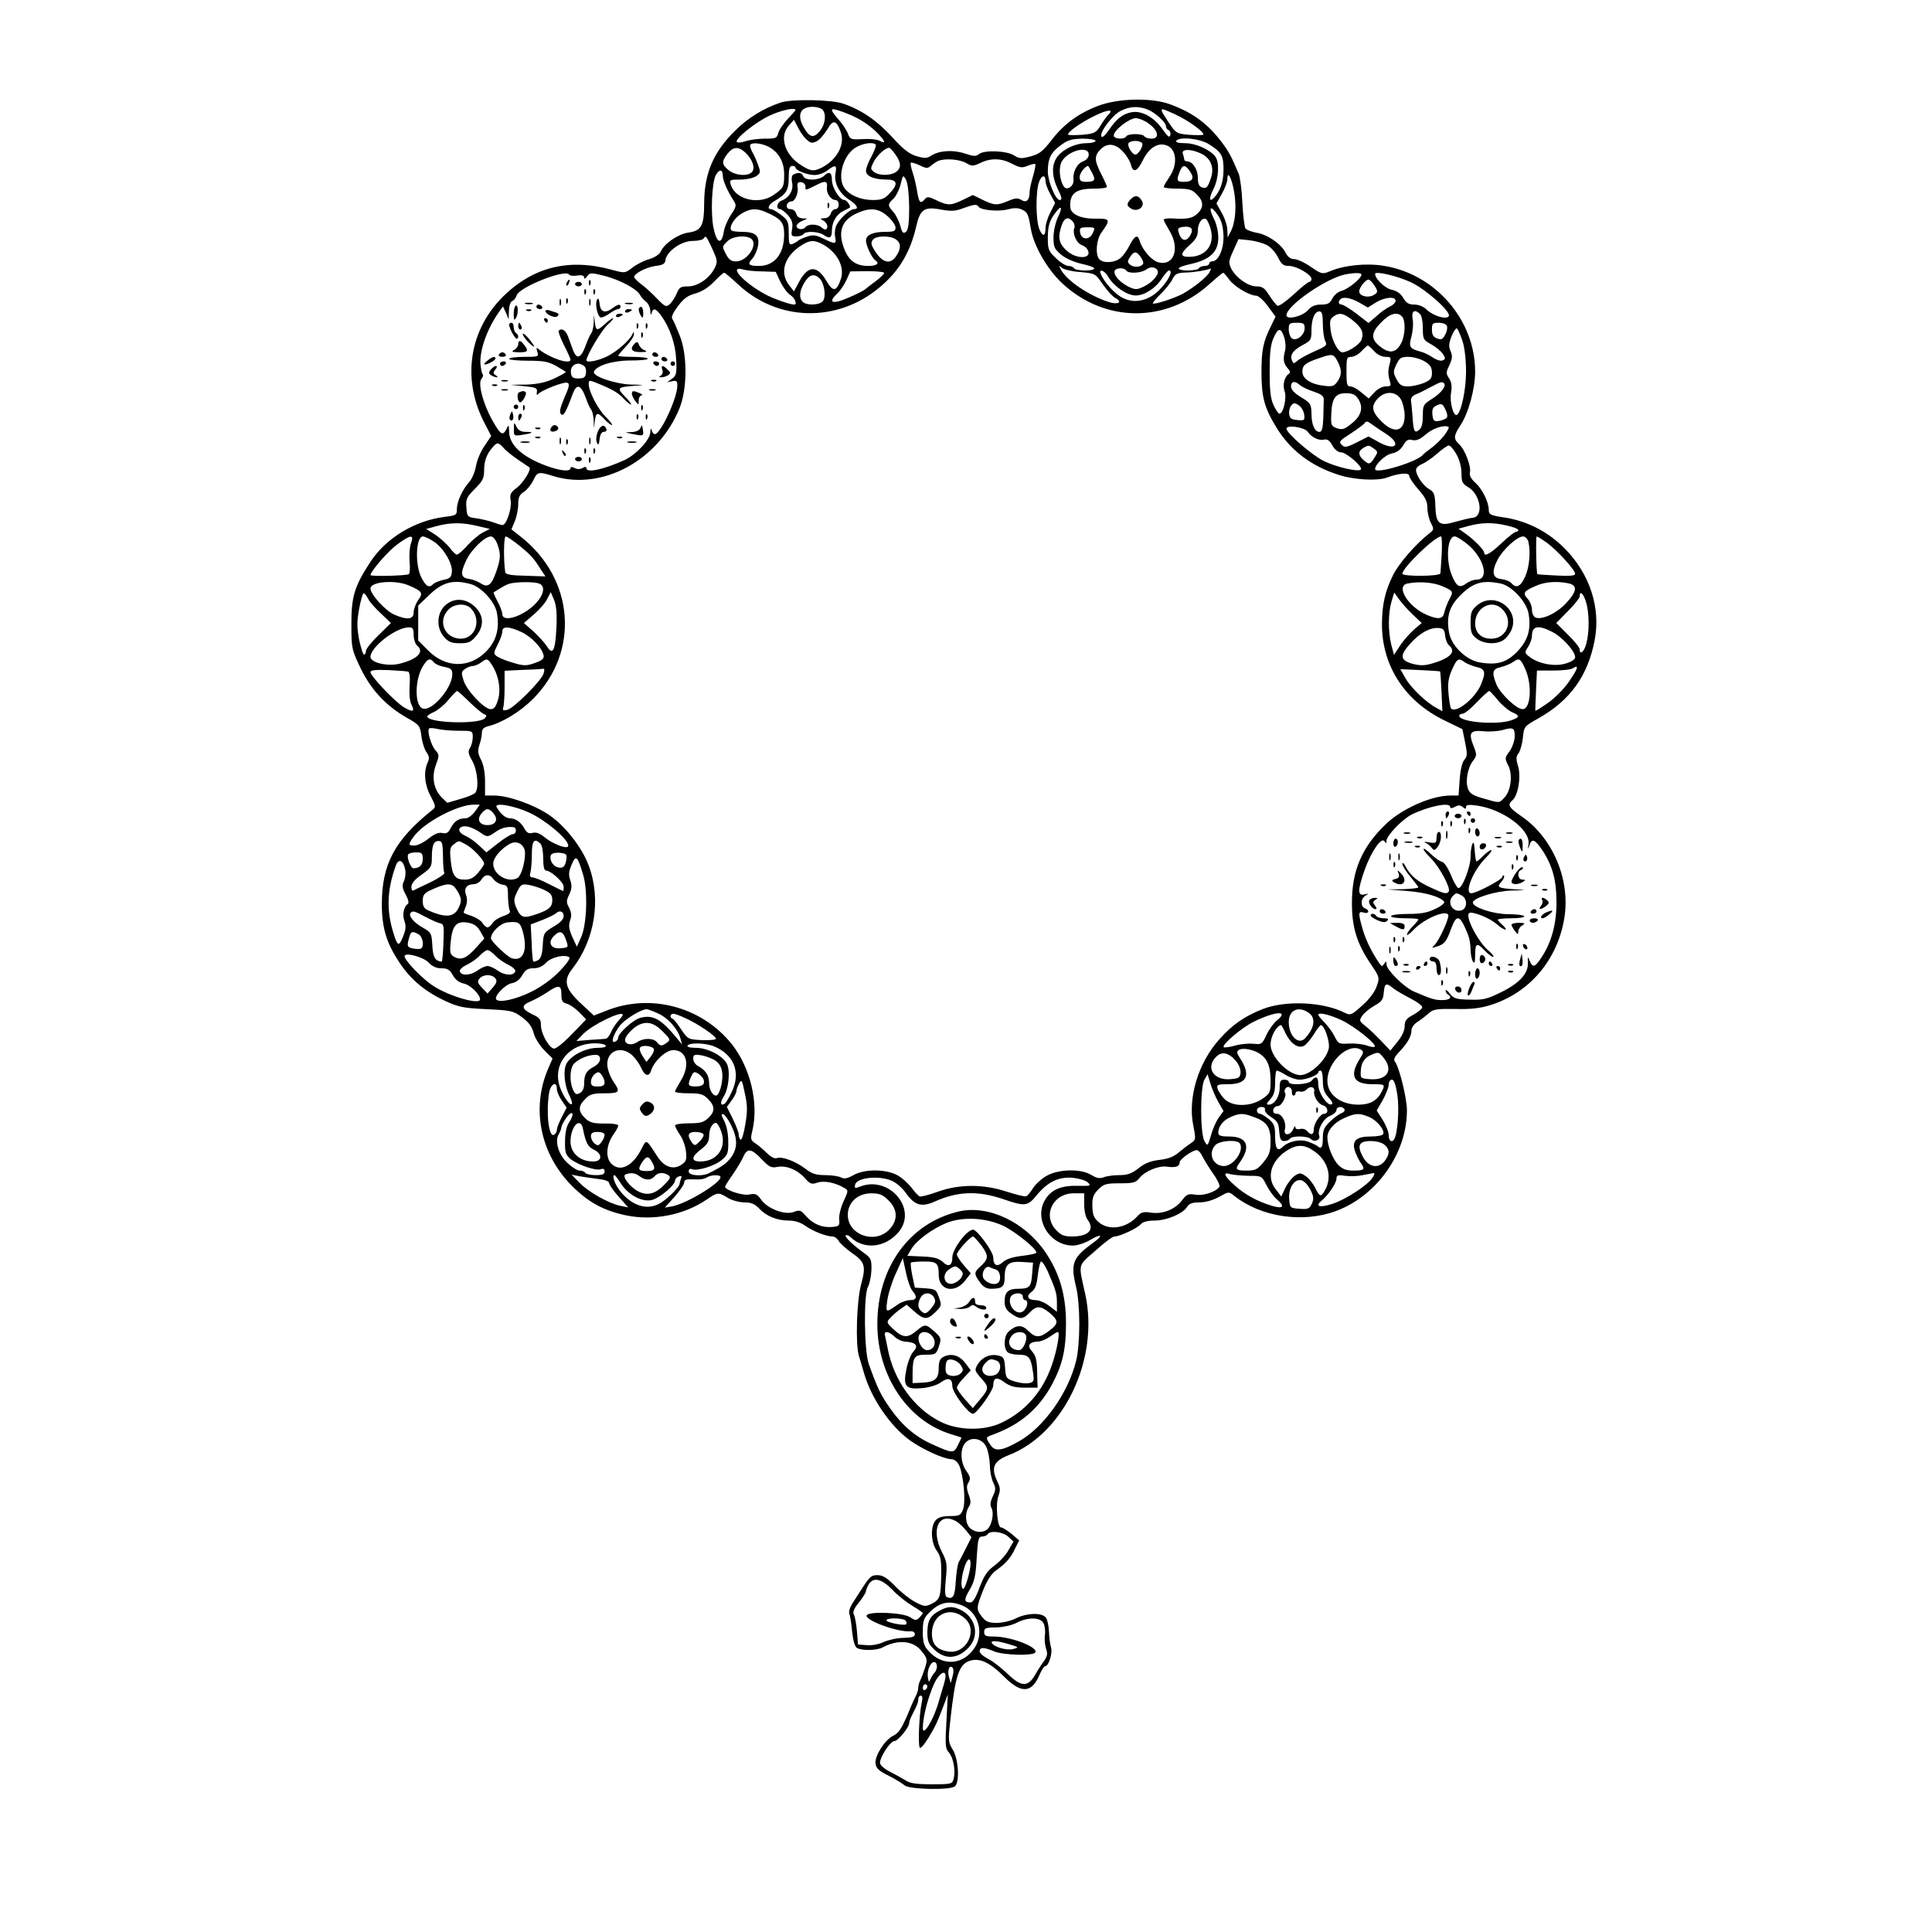 <?xml version="1.0" standalone="no"?>
<!DOCTYPE svg PUBLIC "-//W3C//DTD SVG 20010904//EN"
 "http://www.w3.org/TR/2001/REC-SVG-20010904/DTD/svg10.dtd">
<svg version="1.0" xmlns="http://www.w3.org/2000/svg"
 width="850pt" height="850pt" viewBox="0 0 850 850"
 preserveAspectRatio="xMidYMid meet">
<g transform="translate(0,850) scale(0.1,-0.1)"
fill="#000000" stroke="none">
<path d="M3435 8049 c-75 -25 -145 -68 -201 -124 -95 -94 -135 -186 -136 -318
0 -100 -12 -122 -68 -130 -45 -6 -106 -47 -122 -82 -6 -14 -26 -27 -51 -35
-23 -6 -56 -23 -74 -37 -33 -25 -33 -26 -91 -10 -188 52 -347 13 -480 -119
-146 -146 -179 -356 -86 -544 l35 -68 -30 -45 c-17 -24 -33 -64 -37 -88 -4
-24 -17 -55 -29 -69 -31 -34 -55 -88 -55 -120 0 -26 -3 -28 -54 -34 -131 -17
-256 -92 -325 -196 -71 -108 -86 -154 -85 -281 0 -102 2 -108 41 -190 47 -96
113 -166 205 -218 53 -30 56 -34 62 -79 3 -26 13 -58 22 -71 13 -18 14 -28 5
-47 -18 -40 -13 -98 14 -147 22 -42 23 -48 9 -59 -166 -132 -224 -239 -224
-415 0 -107 21 -175 81 -263 47 -70 109 -122 196 -163 61 -28 81 -32 183 -37
108 -5 118 -7 156 -35 30 -22 44 -41 52 -70 6 -23 27 -56 47 -76 l36 -36 -19
-44 c-76 -176 -35 -376 104 -516 73 -73 139 -109 238 -130 120 -25 253 1 353
68 50 34 53 35 95 9 18 -11 51 -20 73 -20 30 0 46 -7 65 -27 32 -34 79 -53
130 -53 27 0 52 -8 73 -23 34 -24 92 -47 120 -47 9 0 21 -9 27 -20 6 -10 31
-33 56 -51 59 -40 65 -58 43 -138 -20 -72 -26 -265 -10 -317 5 -16 15 -49 22
-74 32 -112 115 -233 201 -296 57 -41 150 -83 184 -84 13 0 26 -11 34 -27 19
-43 30 -159 17 -194 -10 -26 -16 -29 -58 -29 -32 0 -51 -6 -62 -18 -24 -27
-22 -97 4 -134 18 -25 21 -43 20 -109 -2 -95 -5 -106 -42 -125 -27 -13 -32
-13 -71 7 -23 12 -63 43 -89 70 -36 37 -55 49 -78 49 -29 0 -34 -5 -79 -75 -7
-11 -21 -33 -32 -50 -11 -17 -17 -37 -13 -45 3 -8 9 -43 12 -78 4 -39 12 -67
21 -72 21 -13 87 -12 113 2 69 37 137 30 173 -18 24 -30 25 -36 14 -71 -7 -21
-16 -46 -21 -55 -5 -10 -9 -25 -9 -33 0 -8 -4 -23 -9 -33 -5 -9 -19 -39 -30
-67 -35 -83 -46 -99 -72 -112 -36 -18 -81 -88 -77 -121 2 -21 14 -33 57 -54
30 -15 62 -35 71 -43 19 -17 194 -22 220 -5 23 15 18 119 -8 162 -20 32 -21
40 -11 129 22 199 38 248 88 263 43 12 86 -8 149 -71 76 -76 122 -73 157 12 9
19 19 35 24 35 15 0 33 58 25 82 -4 13 -8 44 -9 70 -1 25 -7 53 -14 62 -19 22
-83 20 -131 -4 -22 -11 -59 -20 -84 -20 -36 0 -48 5 -65 26 -27 34 -26 40 5
119 18 44 36 72 58 87 41 29 64 55 83 97 l17 34 -34 29 c-19 15 -39 28 -46 28
-16 0 -25 103 -11 139 9 25 8 37 -6 65 -28 60 -15 88 51 114 243 94 399 423
337 707 -31 139 -35 123 44 192 38 35 76 63 84 63 24 0 101 36 116 54 9 10 29
16 60 16 54 0 124 30 143 59 10 16 23 21 55 21 26 0 59 9 86 24 43 24 43 24
67 5 118 -94 302 -121 448 -67 180 67 312 254 312 443 0 53 -34 190 -52 213
-8 10 -4 21 19 45 36 38 53 68 53 95 0 11 12 28 28 37 15 10 37 27 49 38 19
17 35 19 115 18 68 -2 110 3 155 17 171 53 294 197 325 380 29 170 -50 357
-190 452 -54 37 -61 50 -38 69 25 21 39 103 25 150 -10 33 -9 43 2 57 7 9 16
40 19 67 5 51 5 51 69 87 140 79 217 187 247 344 27 142 -21 290 -131 402 -73
74 -164 121 -264 137 -63 9 -71 13 -71 33 0 35 -28 92 -59 120 -19 17 -27 32
-24 45 7 25 -22 102 -47 124 -26 24 -25 38 6 85 35 53 64 160 64 235 0 228
-176 431 -405 466 -75 12 -173 2 -235 -25 -32 -13 -36 -12 -83 20 -27 19 -60
34 -73 34 -16 0 -28 9 -39 30 -20 38 -80 79 -127 86 -21 4 -42 12 -48 18 -5 7
-11 57 -14 112 -2 54 -10 113 -16 129 -33 78 -43 97 -76 141 -62 81 -127 129
-226 165 -81 30 -226 27 -315 -6 -87 -33 -152 -80 -208 -153 -37 -48 -53 -60
-91 -70 -41 -11 -50 -10 -72 4 -32 21 -132 25 -155 6 -13 -11 -24 -10 -63 3
-52 17 -113 13 -149 -11 -17 -11 -28 -11 -63 -1 -32 10 -58 30 -107 84 -67 73
-134 119 -215 147 -51 18 -226 21 -275 5z m183 -31 c18 -18 14 -62 -9 -92 -27
-34 -45 -33 -69 7 -36 58 -22 97 35 97 17 0 36 -5 43 -12z m1429 1 c33 -12 83
-57 83 -75 0 -7 5 -14 11 -16 6 -2 10 -12 8 -22 -3 -14 -11 -8 -35 26 -37 53
-92 83 -137 74 -39 -8 -65 -29 -99 -79 -15 -22 -29 -34 -32 -28 -11 17 49 96
86 114 39 19 75 21 115 6z m-1547 -3 c0 -2 -16 -20 -35 -40 -19 -21 -38 -48
-41 -62 -6 -22 -11 -24 -59 -24 -28 0 -66 -5 -84 -11 -18 -6 -35 -8 -39 -4
-12 12 80 86 143 116 51 24 115 38 115 25z m210 -9 c60 -22 104 -48 143 -85
41 -40 49 -59 16 -41 -11 6 -45 9 -75 7 -50 -3 -54 -1 -63 23 -5 14 -23 42
-40 61 -45 52 -42 57 19 35z m1166 -12 c-8 -8 -24 -30 -35 -49 -19 -30 -26
-34 -79 -39 -31 -2 -59 -2 -62 0 -9 8 53 53 115 83 60 29 87 31 61 5z m296 1
c59 -27 133 -82 121 -89 -4 -2 -33 -2 -63 0 -53 5 -57 7 -88 54 -46 70 -46 70
30 35z m-115 -42 c40 -30 45 -64 9 -64 -14 0 -28 5 -31 10 -3 6 -21 10 -40 10
-19 0 -37 -4 -40 -10 -9 -15 -55 -12 -55 4 0 23 68 76 97 76 14 0 41 -11 60
-26z m-1508 -68 c18 -17 25 -17 45 -7 13 7 33 31 46 52 25 45 41 41 60 -15 17
-54 -18 -118 -82 -152 -38 -20 -53 -18 -99 13 -69 46 -91 126 -47 172 l21 24
18 -34 c9 -19 26 -43 38 -53z m1271 -6 c0 -5 -18 -10 -40 -10 -54 0 -116 -33
-136 -72 -18 -35 -14 -80 10 -130 18 -35 20 -48 8 -48 -18 0 -52 83 -52 125 0
58 13 84 58 117 30 22 48 27 95 28 31 0 57 -4 57 -10z m498 -14 c56 -35 65
-50 65 -112 0 -53 -14 -94 -41 -123 -23 -24 -24 -4 -3 38 23 45 27 117 8 142
-24 31 -86 59 -133 59 -28 0 -43 4 -39 10 12 20 103 11 143 -14z m-293 4 c7
-11 -16 -50 -30 -50 -14 0 -37 39 -30 50 4 6 17 10 30 10 13 0 26 -4 30 -10z
m-1645 -15 c45 -23 70 -66 70 -122 0 -55 -3 -61 -47 -91 -64 -45 -169 -20
-188 46 -6 21 -3 22 42 22 27 0 58 7 70 15 19 13 20 18 9 47 -6 18 -17 43 -24
55 -7 12 -12 26 -12 32 0 16 46 13 80 -4z m473 9 c3 -4 -5 -26 -18 -51 -14
-24 -25 -53 -25 -64 0 -24 35 -39 91 -39 48 0 52 -20 12 -62 -22 -23 -35 -28
-73 -28 -53 0 -103 21 -125 53 -32 45 -7 139 45 175 31 21 79 29 93 16z m1092
-36 c14 -16 28 -40 31 -54 9 -36 28 -29 52 21 28 57 70 82 110 63 39 -19 43
-83 8 -135 -14 -21 -26 -41 -26 -45 0 -5 27 -8 60 -8 51 0 65 -4 85 -25 31
-30 32 -58 3 -85 -22 -21 -46 -25 -110 -21 -21 1 -38 -1 -38 -6 0 -4 12 -26
25 -48 48 -78 20 -157 -49 -139 -28 7 -69 53 -81 92 -9 32 -22 27 -44 -15 -10
-21 -28 -47 -40 -57 -24 -22 -75 -26 -94 -7 -19 19 -14 87 9 118 41 57 39 62
-26 61 -64 -1 -109 19 -111 50 -4 60 23 82 102 82 32 0 59 3 59 8 0 4 -11 29
-25 56 -31 61 -31 81 -2 110 31 30 68 24 102 -16z m-1666 1 c31 -29 45 -68 30
-85 -17 -21 -73 -17 -103 7 -31 25 -32 38 -5 73 25 31 48 33 78 5z m660 -8
c26 -36 27 -60 4 -77 -23 -17 -74 -18 -97 -1 -17 13 -17 15 -2 45 15 29 51 62
68 62 3 0 16 -13 27 -29z m851 -1 c0 -13 -10 -24 -25 -30 -27 -10 -46 -47 -42
-81 3 -28 -30 -50 -43 -29 -19 30 -23 83 -9 109 28 49 119 72 119 31z m495 4
c42 -20 58 -61 43 -106 -14 -43 -21 -50 -41 -42 -12 4 -17 18 -17 42 0 37 -23
72 -47 72 -7 0 -13 4 -13 9 0 5 -3 16 -6 25 -8 21 36 22 81 0z m-1035 -41 c26
-15 30 -15 63 0 47 23 94 21 141 -4 33 -17 43 -19 68 -8 16 6 31 10 33 7 2 -2
-2 -26 -10 -53 -8 -26 -15 -58 -15 -69 0 -36 -14 -50 -36 -36 -16 10 -27 9
-58 -4 -50 -21 -61 -20 -113 5 l-43 21 -43 -21 c-53 -26 -68 -26 -117 -2 -33
16 -41 17 -51 5 -19 -23 -26 -16 -34 34 -4 26 -13 64 -20 84 -7 21 -10 39 -8
42 3 3 20 -3 39 -11 30 -15 35 -15 51 -1 10 8 25 18 33 21 31 11 93 6 120 -10z
m-750 -20 c0 -13 52 -33 84 -33 17 0 42 9 56 20 35 27 43 25 36 -11 -8 -42 15
-88 59 -117 35 -22 46 -42 23 -42 -18 0 -62 -40 -77 -69 -7 -13 -10 -36 -7
-52 7 -34 2 -35 -51 -9 -35 17 -46 18 -75 8 -18 -6 -35 -14 -38 -18 -3 -3 -13
-9 -22 -13 -16 -6 -18 0 -18 48 0 49 -3 56 -33 79 -19 15 -39 26 -46 26 -17 0
-9 21 14 34 54 32 65 48 65 103 0 40 4 53 15 53 8 0 15 -3 15 -7z m1304 -22
c18 -33 13 -41 -26 -41 -22 0 -28 5 -28 21 0 17 23 47 37 49 1 0 9 -13 17 -29z
m432 4 c20 -30 11 -45 -27 -45 -32 0 -34 6 -19 44 12 33 25 33 46 1z m-2056
-18 c0 -21 20 -67 49 -112 12 -18 10 -26 -13 -60 -14 -21 -29 -55 -32 -77 -10
-57 -31 -48 -45 20 -13 64 -7 198 10 231 15 28 31 27 31 -2z m820 -138 c0 -72
-4 -100 -14 -109 -12 -9 -17 -5 -25 27 -6 21 -20 49 -31 61 -25 27 -25 34 0
57 11 10 26 39 32 63 11 44 11 44 24 21 8 -15 13 -60 14 -120z m600 113 c0
-10 9 -35 21 -56 l21 -39 -21 -42 c-12 -23 -21 -53 -21 -67 0 -38 -12 -42 -27
-7 -16 38 -17 164 -2 207 11 33 29 35 29 4z m830 -48 c11 -65 5 -136 -16 -174
l-13 -25 -1 32 c0 18 -11 52 -24 75 l-24 43 24 43 c13 23 24 52 24 64 0 42 20
3 30 -58z m-1125 -63 c9 -16 89 -23 129 -12 27 7 45 7 62 -1 25 -12 28 -19 39
-83 12 -75 73 -181 139 -242 188 -174 456 -175 647 -3 30 27 57 49 60 50 3 0
15 -13 27 -30 23 -31 88 -70 119 -71 10 0 33 -21 51 -46 l34 -46 -20 -41 c-35
-71 -42 -106 -42 -205 0 -108 13 -156 66 -242 60 -99 151 -169 273 -208 67
-22 171 -28 213 -12 51 19 98 23 98 8 0 -8 18 -35 40 -60 31 -35 40 -53 40
-82 0 -20 7 -49 15 -65 15 -28 14 -31 -7 -47 -58 -45 -136 -134 -160 -185 -35
-72 -47 -126 -48 -214 0 -183 100 -338 274 -423 l80 -39 12 -59 c10 -49 10
-61 -3 -75 -10 -11 -18 -45 -21 -88 l-5 -70 -36 0 c-83 0 -213 -58 -283 -125
-106 -101 -151 -206 -150 -350 0 -106 22 -177 84 -268 38 -56 38 -59 25 -96
-8 -24 -32 -57 -63 -84 -46 -42 -53 -45 -75 -34 -97 50 -264 57 -365 17 -78
-31 -132 -68 -188 -131 -94 -104 -141 -258 -116 -381 12 -61 11 -63 -11 -78
-13 -8 -37 -27 -54 -41 -21 -18 -46 -28 -84 -32 -40 -5 -65 -15 -92 -37 -30
-23 -48 -30 -83 -30 -24 0 -56 -4 -69 -9 -18 -7 -32 -5 -56 10 -46 28 -143 26
-196 -4 -22 -12 -49 -37 -60 -54 -11 -18 -24 -34 -30 -36 -5 -3 -44 7 -85 20
-103 34 -209 34 -304 0 -38 -14 -74 -23 -80 -21 -6 3 -22 20 -36 39 -14 18
-41 43 -61 54 -50 28 -145 29 -194 1 -27 -15 -41 -18 -55 -10 -10 5 -42 10
-70 10 -41 0 -58 6 -88 29 -42 32 -101 54 -124 46 -9 -4 -27 5 -44 22 -16 16
-39 35 -51 43 -20 13 -22 19 -13 55 29 122 -9 279 -91 382 -133 165 -360 225
-555 145 l-51 -20 -55 51 c-73 68 -81 102 -40 155 99 126 128 306 72 454 -30
81 -105 176 -175 223 -68 46 -180 85 -241 85 l-40 0 0 63 c0 39 -7 74 -18 95
-14 27 -15 40 -7 64 6 17 11 41 11 53 0 17 8 25 28 30 61 15 140 63 197 120
206 207 183 527 -53 713 l-42 33 15 36 c8 19 15 53 15 74 0 30 5 42 25 55 14
9 32 32 41 50 18 39 23 40 90 19 214 -65 462 70 554 300 34 85 35 234 0 320
-13 33 -27 65 -32 72 -6 7 3 27 24 55 25 34 44 48 78 57 28 8 57 26 82 52 20
21 40 39 44 39 4 0 30 -22 59 -49 175 -166 438 -172 624 -16 86 71 136 155
162 269 17 75 35 88 109 74 43 -8 64 -7 95 5 50 18 62 20 70 8z m349 -48 c-10
-21 -19 -60 -19 -87 0 -43 4 -51 33 -76 20 -17 57 -33 92 -41 32 -7 57 -16 54
-21 -7 -12 -82 -10 -89 2 -3 6 -15 10 -25 10 -10 0 -35 15 -54 34 -33 31 -36
38 -36 90 0 54 8 79 39 117 23 29 25 14 5 -28z m729 -81 c1 -59 -22 -111 -50
-112 -7 0 -13 -4 -13 -10 0 -5 -9 -10 -19 -10 -11 0 -23 -4 -26 -10 -7 -12
-82 -14 -89 -2 -3 5 22 14 55 21 83 19 119 53 119 115 0 27 -8 63 -20 85 -25
50 -14 61 17 16 18 -26 24 -51 26 -93z m-2016 106 c69 -30 83 -46 83 -99 0
-86 -42 -139 -111 -139 -46 0 -52 7 -29 32 10 11 21 36 25 56 8 45 -11 62 -71
62 -24 0 -45 3 -47 8 -10 15 14 53 45 72 38 23 65 25 105 8z m538 -19 c19 -17
35 -40 35 -50 0 -16 -7 -19 -46 -19 -54 0 -84 -14 -84 -39 0 -21 27 -78 41
-86 21 -14 6 -25 -31 -25 -53 0 -84 22 -104 71 -31 76 -15 127 48 158 61 29
99 27 141 -10z m815 -24 c7 -8 10 -22 6 -30 -8 -22 10 -64 31 -72 10 -4 21
-11 25 -17 31 -45 -44 -51 -91 -7 -33 31 -38 58 -20 110 12 34 29 40 49 16z
m606 -31 c20 -71 -20 -124 -96 -124 -39 0 -38 15 5 53 26 23 35 39 35 62 0 32
17 58 35 52 5 -2 15 -21 21 -43z m-87 -25 c-18 -35 -41 -32 -53 8 -6 18 -3 22
21 25 33 4 45 -9 32 -33z m-431 6 c-15 -33 -51 -31 -56 3 -3 19 1 22 32 22 34
0 35 -1 24 -25z m-1674 -70 c23 -51 24 -57 10 -85 -23 -45 -74 -80 -117 -80
-32 0 -39 -4 -50 -32 -8 -18 -22 -39 -31 -47 -15 -13 -21 -10 -55 25 -20 21
-51 50 -69 63 -18 13 -32 28 -32 32 0 16 53 43 94 49 33 4 42 9 44 27 6 38 70
83 119 83 23 0 45 5 48 10 10 16 12 13 39 -45z m175 41 c24 -29 -25 -96 -70
-96 -21 0 -32 7 -44 30 -19 37 -19 35 7 60 25 23 89 27 107 6z m634 0 c21 -16
22 -39 1 -71 -28 -44 -66 -31 -102 33 -10 18 -10 27 -1 38 14 18 78 18 102 0z
m1632 -25 c17 -9 38 -33 48 -54 15 -30 24 -37 48 -37 33 0 99 -38 99 -57 0 -7
-4 -13 -9 -13 -6 0 -37 -25 -70 -56 -33 -30 -65 -53 -71 -49 -6 4 -22 24 -36
46 -20 32 -30 39 -56 39 -37 0 -90 38 -111 78 -12 26 -12 33 9 79 l23 51 48
-5 c27 -3 62 -13 78 -22z m-1957 5 c64 -34 99 -98 82 -152 -19 -58 -35 -60
-64 -10 -43 73 -84 69 -125 -13 l-18 -33 -21 27 c-42 54 -23 123 47 171 41 28
61 30 99 10z m1398 -53 c7 -10 14 -23 14 -29 0 -17 -37 -24 -56 -10 -14 11
-15 15 -3 34 17 27 28 28 45 5z m-262 -70 c64 -6 65 -6 98 -54 18 -26 43 -54
55 -60 34 -18 13 -31 -28 -18 -87 28 -185 94 -211 142 -10 20 -10 21 5 8 9 -7
46 -16 81 -18z m337 -12 c-13 -23 -37 -43 -70 -57 -21 -9 -32 -8 -62 8 -38 21
-63 53 -54 68 8 13 42 13 50 0 9 -15 67 -12 89 5 26 20 61 2 47 -24z m-1737
15 l59 -2 20 -43 c11 -23 30 -49 43 -58 22 -14 33 -43 18 -43 -19 0 -94 27
-127 45 -97 53 -164 127 -99 110 15 -5 53 -9 86 -9z m1967 -4 c-12 -22 -71
-69 -120 -96 -39 -20 -123 -47 -129 -41 -2 2 13 21 35 42 21 21 45 50 52 66
12 23 21 27 60 28 37 1 89 10 109 18 1 0 -2 -7 -7 -17z m-1431 -3 c0 -4 -17
-21 -37 -36 -21 -15 -40 -30 -43 -33 -10 -11 -96 -50 -122 -56 -34 -8 -36 5
-4 35 13 12 31 39 40 59 l17 38 75 1 c40 0 74 -3 74 -8z m984 -14 c25 -44 84
-85 123 -85 38 0 88 32 115 75 13 19 26 35 31 35 27 0 -24 -79 -72 -110 -52
-34 -111 -32 -158 7 -34 27 -70 76 -72 96 -2 15 22 2 33 -18z m-2370 7 c3 -5
19 -7 36 -4 20 3 30 0 30 -9 0 -8 5 -6 13 5 12 17 17 17 74 3 70 -18 143 -57
158 -83 5 -10 18 -25 28 -32 9 -7 18 -25 18 -40 1 -17 3 -21 6 -9 6 24 19 21
42 -12 39 -54 63 -125 66 -193 3 -60 1 -70 -18 -84 l-22 -16 23 5 c18 4 22 1
22 -19 0 -56 -74 -214 -99 -214 -5 0 -12 8 -14 18 -3 10 -5 7 -6 -10 -1 -33
-61 -97 -113 -122 -93 -42 -168 -58 -168 -36 0 7 -6 8 -17 1 -11 -6 -24 -6
-35 0 -12 6 -18 6 -18 -1 0 -16 -45 -12 -107 11 -105 39 -162 91 -163 149 -1
33 -2 34 -12 12 -16 -32 -27 -24 -63 41 -40 72 -63 160 -47 180 7 8 9 17 6 20
-4 4 -8 23 -10 44 -5 59 28 154 79 227 l20 28 13 -28 12 -29 1 38 c1 22 7 40
15 43 8 3 16 14 19 24 9 36 215 118 231 92z m3486 0 c0 -16 -57 -63 -86 -71
-17 -4 -34 -19 -42 -34 -11 -22 -20 -27 -50 -27 -26 0 -42 -7 -57 -24 -24 -28
-95 -45 -95 -23 0 42 176 164 260 180 43 8 70 7 70 -1z m218 -34 c66 -31 178
-131 166 -149 -9 -16 -66 0 -95 27 -15 15 -37 24 -56 24 -25 0 -36 7 -49 29
-12 20 -28 31 -50 36 -29 5 -74 48 -74 70 0 14 98 -9 158 -37z m-2602 17 c21
-21 30 -81 14 -100 -15 -18 -71 -20 -88 -3 -18 18 -15 49 8 86 21 35 43 40 66
17z m2438 -27 c20 -29 20 -35 -2 -47 -25 -13 -62 -3 -62 17 0 17 28 52 41 52
4 0 15 -10 23 -22z m-64 -79 l38 -22 35 22 c39 24 87 28 87 8 0 -8 -11 -19
-24 -25 -13 -6 -40 -24 -59 -42 l-36 -31 -53 41 c-29 22 -59 40 -65 40 -14 0
-17 13 -6 23 12 13 45 7 83 -14z m-160 -95 c0 -30 5 -64 11 -75 9 -18 4 -22
-48 -45 -32 -14 -66 -33 -75 -41 -16 -14 -18 -14 -24 2 -10 24 6 45 49 68 34
18 37 22 37 64 0 50 14 83 35 83 11 0 15 -13 15 -56z m428 44 c7 -7 12 -35 12
-62 0 -48 2 -52 37 -71 20 -11 43 -30 51 -42 13 -20 12 -23 -2 -29 -8 -3 -28
3 -43 14 -15 10 -39 22 -53 25 -48 13 -53 20 -40 67 6 24 9 58 5 77 -6 35 9
45 33 21z m-302 -23 c45 -35 56 -57 44 -90 -8 -21 -60 -55 -84 -55 -18 0 -45
50 -51 93 -6 42 -4 53 11 64 26 19 43 16 80 -12z m222 13 c17 -17 15 -83 -3
-117 -24 -47 -56 -49 -102 -8 -32 29 -29 56 14 99 38 39 69 48 91 26z m-428
-52 c0 -31 -38 -60 -57 -44 -7 6 -13 23 -13 39 0 26 3 29 35 29 30 0 35 -3 35
-24z m626 10 c3 -8 0 -25 -8 -39 -11 -20 -17 -23 -35 -16 -17 6 -23 16 -23 39
0 27 3 30 30 30 17 0 33 -6 36 -14z m68 -65 c10 -30 16 -84 16 -136 0 -80 -21
-178 -40 -190 -15 -9 -33 55 -26 96 5 30 2 48 -9 65 -14 21 -13 27 2 58 13 29
14 40 5 61 -9 20 -8 33 4 65 9 22 20 38 24 35 4 -3 15 -27 24 -54z m-784 15
c6 -19 8 -46 3 -62 -9 -36 -6 -54 14 -76 10 -11 11 -18 3 -23 -19 -12 -28 -49
-18 -77 10 -29 -6 -98 -23 -98 -5 0 -16 17 -26 38 -13 28 -17 65 -17 147 0 82
4 119 17 148 21 46 32 47 47 3z m396 -61 c13 -15 34 -25 50 -25 24 0 25 -2 19
-27 -9 -33 -9 -50 0 -80 6 -20 4 -23 -18 -23 -15 0 -36 -11 -51 -27 l-24 -26
-32 26 c-17 15 -39 27 -49 27 -15 0 -17 10 -17 65 0 60 1 65 21 65 12 0 32 11
45 25 13 14 26 25 28 25 3 0 15 -11 28 -25z m-161 -45 c19 -37 19 -60 -1 -89
-14 -20 -23 -23 -60 -18 -56 6 -94 31 -94 61 0 29 12 39 70 59 62 22 67 21 85
-13z m383 0 c25 -15 32 -27 32 -50 0 -25 -6 -32 -36 -45 -20 -8 -52 -15 -70
-15 -27 0 -36 6 -50 32 -15 29 -15 34 0 65 14 29 20 33 53 33 21 0 53 -9 71
-20z m-549 -104 c9 -8 36 -21 61 -29 35 -12 45 -20 44 -36 0 -12 -1 -48 -2
-81 -2 -45 -6 -60 -17 -60 -21 0 -35 32 -35 82 -1 40 -4 45 -45 70 -30 18 -45
34 -45 48 0 23 17 26 39 6z m634 8 c12 -12 -13 -44 -53 -69 -38 -24 -40 -28
-40 -74 0 -31 -5 -53 -15 -61 -21 -18 -26 -10 -30 52 -2 29 -5 62 -7 73 -2 13
5 23 21 30 14 5 43 20 65 32 46 24 50 25 59 17z m-378 -68 c25 -38 15 -75 -28
-109 -32 -26 -41 -29 -65 -21 -25 9 -27 14 -25 59 2 72 18 95 64 95 30 0 42
-6 54 -24z m190 -6 c8 -16 15 -46 15 -68 0 -71 -46 -83 -103 -25 -42 42 -46
67 -15 100 33 35 83 32 103 -7z m-427 -64 c3 -25 1 -27 -30 -24 -26 2 -34 8
-36 26 -2 13 2 30 9 38 10 12 15 13 33 1 12 -8 22 -26 24 -41z m626 -15 c-5
-5 -20 -11 -34 -13 -21 -3 -25 1 -28 28 -2 24 2 33 20 41 20 9 25 7 37 -18 9
-18 11 -33 5 -38z m-267 -69 c72 -46 44 -79 -31 -37 l-45 25 -51 -26 c-46 -23
-54 -24 -67 -11 -14 13 -9 19 40 50 30 20 58 40 62 47 5 8 13 7 28 -5 12 -9
41 -28 64 -43z m-344 9 c17 -25 50 -41 73 -35 14 3 24 -4 36 -26 10 -18 25
-30 38 -30 24 0 98 -65 87 -76 -11 -11 -105 10 -161 37 -51 24 -166 123 -166
143 0 18 78 7 93 -13z m601 -17 c-15 -19 -41 -44 -58 -56 -17 -12 -33 -25 -36
-29 -24 -31 -210 -87 -210 -63 0 21 45 64 74 69 22 5 38 16 50 36 13 23 22 28
40 23 17 -4 33 3 58 24 30 27 80 44 101 34 4 -2 -5 -19 -19 -38z m-4138 -55
c10 -12 39 -35 64 -52 25 -17 47 -32 49 -33 10 -9 -25 -66 -54 -89 -29 -22
-33 -29 -28 -58 5 -35 -19 -107 -36 -107 -5 0 -22 5 -38 11 -15 6 -48 14 -73
18 -44 6 -45 7 -48 48 -3 37 1 46 37 82 35 35 41 47 41 82 0 41 11 71 38 102
19 22 25 22 48 -4z m3829 -3 c18 -13 18 -15 2 -40 -20 -31 -24 -31 -49 -9 -23
20 -23 39 0 52 22 14 25 13 47 -3z m363 -25 c13 -23 22 -56 22 -83 0 -38 4
-46 29 -61 55 -32 70 -129 21 -135 -14 -1 -49 -10 -78 -18 -70 -21 -85 -9 -87
72 -2 49 -5 59 -27 72 -28 16 -58 61 -58 85 0 8 12 20 28 26 15 7 44 27 66 46
21 19 44 35 50 35 7 0 22 -17 34 -39z m-4308 -315 l55 -13 -31 -16 c-17 -9
-47 -34 -67 -56 -20 -23 -41 -41 -47 -41 -5 0 -19 13 -31 30 -13 16 -41 42
-63 57 l-41 26 45 12 c60 17 114 17 180 1z m4529 2 c28 -6 51 -15 51 -20 0 -4
-5 -8 -11 -8 -5 0 -34 -22 -63 -50 -49 -46 -76 -61 -76 -42 0 12 -43 56 -79
82 l-34 24 44 12 c59 16 108 16 168 2z m-4821 -79 c-6 -17 -8 -53 -6 -80 3
-27 1 -52 -3 -55 -11 -7 -169 -11 -169 -4 1 17 78 106 118 135 60 44 75 45 60
4z m98 10 c43 -26 87 -99 82 -136 -2 -22 -9 -29 -36 -34 -19 -4 -39 -12 -45
-18 -19 -19 -32 -12 -52 26 -30 56 -26 183 6 183 6 0 27 -9 45 -21z m282 -12
c16 -44 15 -64 -4 -120 -21 -61 -37 -74 -68 -54 -13 9 -37 18 -52 20 -37 5
-40 24 -13 81 22 48 82 106 109 106 9 0 21 -15 28 -33z m100 -10 c51 -42 60
-52 95 -108 l17 -25 -88 3 c-61 1 -88 6 -89 15 -8 53 -7 158 2 158 5 0 34 -19
63 -43z m4055 -34 c-3 -43 -5 -82 -6 -86 -3 -13 -167 -14 -167 -1 0 26 143
164 170 164 4 0 5 -35 3 -77z m119 38 c69 -61 90 -151 35 -151 -13 0 -32 -7
-43 -15 -31 -23 -44 -18 -64 28 -30 66 -24 177 10 177 9 0 37 -18 62 -39z
m262 17 c11 -44 5 -113 -14 -155 -20 -44 -39 -53 -60 -29 -6 8 -26 16 -43 18
-41 4 -46 31 -18 86 23 44 86 102 112 102 9 0 19 -10 23 -22z m82 -6 c46 -34
124 -119 124 -137 0 -8 -23 -10 -82 -7 -46 2 -84 5 -84 6 -5 4 -8 166 -3 166
3 0 24 -13 45 -28z m-5009 -187 c61 -26 66 -33 43 -65 -11 -16 -20 -40 -20
-54 0 -31 -27 -35 -83 -11 -40 16 -107 90 -107 116 0 30 108 39 167 14z m275
5 c46 -13 105 -77 114 -125 13 -70 -2 -126 -48 -172 -73 -74 -177 -72 -253 4
l-45 45 0 77 0 77 43 41 c62 62 109 75 189 53z m296 4 c47 -13 13 -85 -62
-129 -51 -30 -96 -33 -96 -7 0 9 -9 35 -21 56 -11 21 -19 39 -17 40 41 26 57
35 73 39 29 7 97 8 123 1z m3980 -14 c47 -21 47 -22 28 -58 -8 -15 -17 -39
-21 -54 -6 -32 -25 -35 -76 -14 -83 35 -141 128 -86 139 53 10 115 5 155 -13z
m253 13 c49 -9 115 -80 124 -132 12 -69 -2 -117 -48 -166 -47 -49 -88 -62
-163 -50 -62 9 -129 73 -139 134 -12 70 2 114 50 162 56 56 97 68 176 52z
m298 1 c43 -9 40 -35 -9 -88 -41 -44 -105 -74 -134 -63 -9 4 -16 18 -16 35 0
15 -9 38 -20 49 -22 24 -16 33 41 57 37 16 88 20 138 10z m-5279 -69 c7 -14
33 -43 57 -65 l43 -41 -55 -54 c-30 -29 -55 -60 -55 -69 0 -9 -4 -16 -8 -16
-5 0 -14 30 -22 66 -10 55 -10 79 0 135 7 38 16 69 20 69 4 0 13 -11 20 -25z
m828 -128 c-5 -100 -16 -122 -42 -80 -10 15 -37 45 -59 65 l-42 37 43 37 c24
21 51 51 59 68 l16 31 15 -35 c10 -25 13 -61 10 -123z m3767 60 l40 -38 -34
-29 c-18 -16 -46 -47 -61 -70 l-27 -41 -12 45 c-14 58 -14 138 1 189 l12 40
21 -29 c11 -16 38 -46 60 -67z m763 54 c15 -48 15 -134 1 -183 -9 -36 -29 -52
-29 -25 0 8 -23 37 -52 65 l-51 51 51 52 c29 29 52 58 52 65 0 28 17 13 28
-25z m-5158 -145 c0 -18 7 -39 15 -46 33 -27 4 -59 -73 -79 -53 -15 -132 3
-132 29 0 43 111 129 168 130 18 0 22 -5 22 -34z m475 13 c44 -21 91 -70 97
-104 2 -13 -8 -21 -39 -32 -37 -13 -49 -13 -95 1 -29 8 -61 21 -71 28 -17 12
-16 15 3 53 11 21 20 47 20 57 0 24 29 23 85 -3z m4063 -16 c2 -17 10 -37 18
-43 32 -27 5 -56 -75 -79 -35 -10 -53 -10 -88 -1 -54 16 -56 36 -6 91 41 45
85 69 123 66 20 -2 26 -8 28 -34z m471 17 c43 -21 101 -85 101 -111 0 -10 -15
-20 -41 -28 -48 -15 -118 -2 -158 28 -24 18 -24 20 -8 45 9 14 17 36 17 49 0
43 28 49 89 17z m-4920 -134 c7 -8 27 -17 46 -20 29 -6 35 -11 35 -33 0 -57
-85 -159 -127 -151 -39 7 -40 124 -3 186 22 35 32 39 49 18z m255 -11 c30 -45
41 -109 27 -154 -9 -30 -17 -41 -32 -41 -28 0 -104 80 -119 125 -11 34 -11 40
6 52 10 7 25 13 34 13 9 0 25 7 36 15 26 19 29 19 48 -10z m4281 11 c11 -7 35
-17 53 -21 36 -8 40 -23 18 -76 -26 -62 -110 -129 -132 -106 -3 3 -8 32 -11
64 -4 47 -1 70 15 106 23 51 28 54 57 33z m265 -28 c32 -70 25 -178 -11 -178
-27 0 -97 67 -115 108 -22 54 -18 69 19 77 17 4 41 14 52 21 29 21 34 18 55
-28z m194 -55 c-21 -32 -63 -74 -93 -95 -30 -21 -55 -37 -56 -35 -1 1 1 41 3
90 l4 87 72 0 c39 0 78 4 86 10 28 18 23 -1 -16 -57z m-5108 42 c6 -2 9 -25 6
-63 -2 -35 1 -68 8 -81 17 -33 6 -36 -34 -12 -40 25 -146 137 -146 154 0 9 22
11 78 9 42 -2 82 -5 88 -7z m596 -7 c-7 -30 -130 -153 -160 -161 -18 -4 -22
-2 -18 10 3 8 6 48 6 88 l0 74 83 4 c45 1 85 4 89 5 3 1 4 -8 0 -20z m3944 8
c1 0 4 -40 6 -88 l4 -87 -25 14 c-44 22 -115 90 -138 132 l-22 39 87 -4 c48
-2 88 -5 88 -6z m-4270 -135 c27 -26 56 -50 64 -53 12 -4 12 -8 3 -18 -26 -28
-253 -21 -253 8 0 4 14 13 30 20 17 8 45 31 63 53 17 21 35 39 38 39 3 0 28
-22 55 -49z m4523 10 c18 -22 45 -45 61 -53 38 -16 38 -23 -1 -37 -64 -22
-229 -8 -229 20 0 5 7 9 15 9 8 0 36 22 62 50 26 27 51 50 55 50 3 0 20 -18
37 -39z m-4571 -136 c61 0 62 0 62 -28 0 -15 -5 -36 -12 -47 -10 -16 -8 -26
10 -58 22 -39 30 -115 14 -139 -4 -6 -33 -19 -66 -28 l-58 -17 -25 24 c-35 36
-45 90 -25 143 15 41 15 45 -2 64 -19 21 -38 86 -28 96 3 3 20 2 37 -2 16 -4
58 -8 93 -8z m4646 -27 c-1 -19 -11 -48 -23 -64 -21 -28 -21 -31 -5 -62 20
-41 12 -110 -17 -141 -24 -25 -19 -25 -92 -4 -46 13 -61 22 -68 42 -13 33 -2
94 22 124 17 23 17 27 2 65 -23 59 -15 70 44 65 26 -3 64 0 83 5 48 14 55 10
54 -30z m-4574 -328 c-12 -16 -30 -30 -40 -30 -32 0 -50 -12 -66 -41 -11 -23
-20 -28 -37 -24 -16 4 -34 -3 -61 -24 -21 -17 -49 -31 -62 -31 -29 0 -29 4 -4
39 43 61 191 140 263 141 l28 0 -21 -30z m238 -5 c81 -37 188 -132 170 -150
-9 -10 -70 15 -100 40 -22 18 -38 25 -54 21 -17 -5 -26 0 -35 16 -16 30 -39
47 -65 48 -20 0 -41 18 -59 49 -12 22 76 7 143 -24z m4052 25 c0 -7 7 -7 21 0
15 9 24 8 35 -1 11 -9 14 -9 14 1 0 9 12 11 47 6 115 -16 237 -106 228 -170
-4 -23 -3 -25 3 -8 11 36 24 31 58 -19 44 -67 62 -131 62 -229 0 -94 -22 -177
-66 -242 -28 -44 -39 -47 -52 -15 -8 20 -9 19 -8 -8 3 -47 -36 -90 -117 -130
-63 -31 -80 -35 -139 -33 -58 1 -70 5 -87 26 -10 14 -19 20 -19 14 0 -6 5 -14
10 -17 21 -13 9 -25 -25 -25 -33 0 -48 5 -125 38 -43 19 -120 95 -120 119 0
15 -2 16 -10 3 -9 -13 -11 -13 -20 0 -34 49 -60 102 -74 149 -21 73 -21 84 4
76 23 -7 28 10 5 19 -20 7 -19 43 3 56 15 9 14 10 -5 5 -31 -8 -30 19 1 108
29 81 74 146 87 126 7 -11 9 -11 9 2 0 22 69 94 110 115 75 37 170 56 170 34z
m-4206 -32 c19 -26 5 -48 -29 -48 -34 0 -48 22 -29 48 8 12 21 22 29 22 8 0
21 -10 29 -22z m-62 -80 c32 -22 34 -22 67 1 25 18 50 25 79 22 17 -1 15 -31
-2 -31 -8 0 -37 -18 -65 -40 l-51 -40 -31 29 c-17 17 -44 36 -60 43 -30 13
-38 33 -16 41 18 6 48 -4 79 -25z m-163 -104 c0 -36 3 -70 6 -74 3 -5 -25 -24
-62 -42 -37 -17 -71 -34 -75 -36 -5 -2 -8 6 -8 17 0 14 16 33 45 53 41 29 45
35 45 74 0 55 8 74 30 74 15 0 18 -10 19 -66z m100 51 c29 -14 81 -69 81 -85
0 -5 -12 -22 -26 -39 -19 -23 -34 -31 -59 -31 -43 0 -55 17 -62 85 -5 47 -3
58 13 70 24 18 20 18 53 0z m261 -39 c0 -42 -17 -98 -32 -108 -41 -25 -108 13
-108 62 0 26 34 66 74 88 32 17 66 -5 66 -42z m68 42 c7 -7 12 -36 12 -65 0
-33 4 -53 12 -53 21 0 78 -51 78 -71 0 -10 -1 -19 -2 -19 -2 0 -30 14 -62 30
-32 17 -65 30 -74 30 -10 0 -13 7 -8 23 3 12 6 48 6 80 0 58 11 72 38 45z
m-518 -67 c0 -27 -14 -41 -41 -41 -12 0 -31 49 -23 61 3 5 18 9 35 9 25 0 29
-4 29 -29z m632 -1 c-5 -34 -16 -43 -40 -35 -23 7 -37 38 -27 55 4 6 21 10 38
8 28 -3 32 -6 29 -28z m74 -70 c21 -72 16 -219 -10 -275 l-18 -40 -20 43 c-15
34 -17 50 -10 72 8 21 6 35 -4 56 -13 24 -13 31 1 60 11 24 12 38 4 62 -8 23
-7 38 6 68 19 45 26 39 51 -46z m-783 23 c3 -15 0 -37 -6 -50 -9 -19 -7 -31 8
-59 13 -24 15 -38 8 -42 -17 -12 -24 -48 -13 -76 7 -20 6 -36 -7 -67 -19 -48
-25 -43 -47 33 -26 93 -21 181 16 281 12 32 33 22 41 -20z m389 -42 c8 -10 25
-21 38 -23 23 -3 25 -8 25 -53 1 -28 4 -55 8 -62 5 -7 -6 -16 -28 -23 -20 -7
-41 -20 -48 -31 -6 -10 -16 -19 -22 -19 -6 0 -16 9 -22 19 -7 11 -28 24 -47
31 -20 6 -36 13 -36 15 0 2 4 15 10 29 6 16 6 35 0 50 -10 28 4 46 35 46 11 0
26 9 33 20 15 25 37 26 54 1z m-177 -29 c6 -4 16 -19 24 -34 11 -22 12 -33 1
-57 -19 -46 -56 -51 -132 -18 -22 9 -28 19 -28 43 0 26 6 34 33 47 61 28 84
32 102 19z m399 -17 c29 -14 36 -23 36 -46 0 -31 -18 -45 -85 -66 -44 -14 -56
-8 -75 37 -10 25 -10 36 5 66 16 33 20 36 51 31 18 -3 49 -13 68 -22z m-522
-119 c25 -13 54 -26 64 -28 17 -3 18 -12 15 -83 -1 -44 -5 -82 -7 -85 -3 -2
-13 1 -22 6 -12 8 -18 27 -20 66 -3 52 -5 56 -42 77 -40 22 -65 53 -53 65 10
10 17 8 65 -18z m608 4 c0 -14 -15 -30 -45 -47 -43 -26 -44 -29 -47 -82 -2
-38 -8 -57 -20 -65 -9 -5 -19 -8 -22 -6 -2 3 -6 40 -7 84 l-4 79 50 19 c28 11
54 24 60 29 16 16 35 10 35 -11z m-367 -67 l18 -32 -36 -40 c-42 -47 -66 -57
-96 -41 -19 11 -21 18 -16 67 7 71 25 92 74 84 28 -5 42 -14 56 -38z m187 -1
c23 -83 2 -133 -48 -118 -21 7 -92 75 -92 88 0 26 42 67 73 70 47 5 56 0 67
-40z m-459 -12 c19 -10 27 -54 11 -63 -4 -3 -19 -3 -34 0 -24 5 -27 9 -22 32
11 45 14 47 45 31z m648 -22 c13 -37 14 -36 -23 -40 -40 -4 -57 23 -32 51 27
29 42 26 55 -11z m-310 -72 c13 -14 39 -32 58 -41 19 -9 32 -22 30 -28 -6 -21
-46 -19 -76 2 -16 12 -37 21 -46 21 -9 0 -30 -9 -46 -21 -30 -21 -70 -23 -76
-2 -2 6 11 19 30 28 19 9 45 27 58 41 12 13 28 24 34 24 6 0 22 -11 34 -24z
m-293 -31 c16 -17 34 -25 56 -25 26 0 37 -6 50 -30 11 -20 28 -33 48 -37 28
-5 73 -48 72 -70 0 -25 -134 13 -205 59 -47 30 -127 112 -127 131 0 19 83 -3
106 -28z m574 -40 c-33 -34 -81 -68 -124 -89 -67 -33 -137 -48 -152 -34 -13
13 36 65 66 72 20 3 37 16 48 36 13 23 24 30 49 30 21 0 40 8 55 24 23 25 84
39 103 24 5 -5 -14 -31 -45 -63z m-281 -29 c9 -11 7 -20 -11 -41 l-23 -26 -24
25 c-20 21 -22 28 -11 41 16 19 54 20 69 1z m3952 -45 c13 -10 48 -30 77 -45
29 -15 52 -32 49 -39 -2 -7 -20 -21 -40 -32 -30 -16 -37 -26 -37 -50 0 -19
-12 -44 -32 -69 l-31 -38 -41 43 c-23 24 -54 54 -70 66 -26 21 -27 23 -12 45
9 13 33 32 54 44 31 17 38 27 40 57 4 42 10 45 43 18z m-3661 -26 c0 -28 4
-36 24 -41 13 -3 37 -20 54 -37 l31 -32 -65 -67 c-40 -41 -71 -65 -79 -61 -23
8 -55 68 -55 102 0 26 -6 34 -37 48 -49 24 -52 39 -9 57 19 8 52 26 73 40 51
35 63 33 63 -9z m426 -84 c44 -20 87 -69 98 -111 l7 -25 -21 25 c-71 87 -107
107 -163 92 -31 -8 -97 -68 -97 -87 0 -7 -6 -15 -14 -18 -20 -8 -9 30 20 69
21 29 95 74 119 74 6 0 29 -9 51 -19z m2862 3 c32 -22 26 -66 -15 -111 -30
-33 -73 9 -73 71 0 52 43 72 88 40z m-141 -34 c-13 -11 -34 -39 -45 -63 -19
-41 -22 -43 -57 -39 -20 2 -56 -1 -81 -8 -24 -7 -47 -10 -50 -7 -10 10 80 87
134 113 95 46 156 49 99 4z m-2877 25 c0 -3 -9 -15 -20 -27 -11 -12 -26 -34
-32 -50 -7 -15 -17 -28 -23 -28 -5 -1 -37 -3 -69 -5 l-60 -5 29 30 c39 41 175
107 175 85z m277 -15 c53 -24 133 -78 133 -90 0 -5 -28 -7 -62 -6 -60 3 -62 4
-91 47 -16 24 -33 46 -38 47 -14 5 -11 22 4 22 6 0 31 -9 54 -20z m2887 -9
c59 -29 155 -106 144 -116 -3 -3 -18 -1 -34 5 -16 6 -50 10 -77 9 -46 -3 -49
-1 -64 29 -8 17 -28 45 -44 62 -16 16 -29 32 -29 35 0 13 48 2 104 -24z
m-2989 -48 c34 -34 36 -38 19 -50 -23 -17 -29 -16 -44 2 -16 19 -59 19 -87 0
-23 -16 -53 -11 -53 10 0 15 29 48 55 63 38 21 71 14 110 -25z m2741 -9 c22
-45 56 -69 81 -55 10 5 29 28 43 50 14 23 28 41 31 41 16 0 41 -73 35 -103
-11 -51 -81 -117 -125 -117 -52 0 -131 81 -131 134 0 36 26 84 47 86 1 0 10
-16 19 -36z m-2991 -54 c4 -6 -11 -10 -37 -10 -51 0 -117 -34 -136 -70 -15
-30 -9 -97 14 -141 8 -17 13 -33 10 -36 -8 -9 -39 34 -53 76 -33 99 40 190
154 191 23 0 45 -4 48 -10z m478 -4 c87 -37 117 -114 77 -199 -12 -26 -27 -50
-32 -53 -18 -11 -21 5 -5 30 23 34 31 115 15 146 -19 36 -85 70 -136 70 -26 0
-41 4 -37 10 9 14 80 12 118 -4z m-266 -12 c2 -6 -5 -21 -15 -34 l-18 -22 -17
26 c-10 15 -15 31 -11 37 8 13 56 8 61 -7z m2670 -23 c31 -23 43 -55 43 -116
0 -51 -2 -56 -37 -80 -53 -35 -130 -35 -166 0 -13 14 -27 34 -30 45 -5 18 0
20 46 20 85 0 102 40 51 117 -13 21 -14 27 -3 34 18 11 67 1 96 -20z m442 20
c11 -7 10 -13 -3 -34 -51 -78 -34 -117 52 -117 56 0 57 -1 41 -33 -20 -39 -51
-57 -102 -57 -79 0 -137 44 -137 105 0 84 94 171 149 136z m-3207 -24 c13 -12
31 -37 39 -55 16 -37 35 -41 44 -11 13 41 65 89 97 89 60 0 76 -66 33 -135
-13 -22 -25 -43 -25 -47 0 -5 27 -8 60 -8 51 0 65 -4 85 -25 31 -31 32 -55 1
-84 -20 -19 -36 -23 -85 -23 -34 0 -61 -4 -61 -10 0 -5 10 -23 21 -40 12 -16
24 -49 27 -73 4 -38 1 -45 -21 -60 -35 -23 -75 -9 -104 36 -52 80 -48 78 -71
34 -38 -76 -94 -103 -132 -65 -27 27 -23 83 9 129 12 16 21 34 21 39 0 6 -27
10 -60 9 -50 0 -65 4 -85 23 -32 30 -32 54 0 85 20 21 34 25 85 25 66 0 71 6
39 51 -11 16 -23 45 -26 64 -11 68 57 100 109 52z m2656 -25 c13 -16 21 -37
20 -52 -3 -22 -8 -25 -47 -28 -72 -5 -108 51 -60 99 25 25 55 18 87 -19z m651
12 c42 -53 13 -97 -60 -92 -43 3 -44 4 -42 36 1 36 17 60 48 72 30 13 32 12
54 -16z m-3449 -4 c0 -11 -12 -26 -29 -34 -32 -17 -41 -34 -41 -76 0 -18 -7
-33 -19 -39 -15 -8 -20 -6 -30 15 -17 38 -14 98 7 117 22 20 60 36 90 36 15 1
22 -5 22 -19z m510 -8 c17 -13 26 -30 28 -57 3 -37 -14 -95 -27 -95 -16 0 -31
26 -31 55 -1 34 -15 56 -47 74 -13 6 -23 21 -23 33 0 18 4 20 37 15 21 -4 49
-15 63 -25z m-490 -94 c0 -13 -8 -18 -30 -18 -24 0 -30 4 -30 21 0 12 8 27 17
34 14 11 20 10 30 -4 7 -9 13 -24 13 -33z m435 14 c8 -22 -4 -32 -36 -32 -32
0 -35 7 -18 44 10 21 14 23 30 13 10 -6 21 -18 24 -25z m2563 18 c18 -11 45
-20 60 -20 30 0 82 20 82 33 0 4 5 7 10 7 6 0 10 -20 10 -45 0 -35 6 -52 25
-73 16 -17 21 -28 13 -31 -19 -6 -58 51 -58 87 0 35 -10 41 -30 17 -14 -17
-100 -21 -100 -5 0 6 -9 10 -20 10 -16 0 -20 -7 -20 -37 0 -38 -23 -73 -48
-73 -12 0 -10 5 6 23 17 18 22 36 22 75 0 29 3 52 8 52 4 0 22 -9 40 -20z
m-298 -118 l23 -40 -21 -29 c-11 -15 -27 -51 -34 -78 -15 -49 -15 -49 -29 -25
-19 34 -19 236 0 270 l14 24 12 -40 c7 -23 22 -59 35 -82z m-2081 -99 c-6 -40
-16 -70 -20 -67 -5 3 -9 13 -9 23 0 9 -12 40 -26 69 l-26 52 21 29 c12 16 21
34 21 41 0 6 5 21 12 33 11 20 13 16 25 -43 12 -53 12 -79 2 -137z m2869 129
c9 -62 1 -169 -14 -194 -11 -17 -24 -7 -24 17 0 14 -12 44 -26 67 l-27 42 27
47 c14 26 26 56 26 68 0 12 6 21 14 21 9 0 17 -22 24 -68z m-3698 27 c0 -11
10 -35 22 -51 l21 -31 -21 -41 c-12 -23 -22 -48 -22 -57 0 -9 -6 -19 -14 -22
-22 -9 -34 99 -20 186 7 39 34 53 34 16z m3234 -13 c-1 -9 2 -16 7 -16 5 0 9
5 9 11 0 6 8 9 18 7 10 -3 23 1 31 9 15 17 37 11 33 -8 -5 -20 18 -57 39 -62
22 -6 26 -37 5 -37 -17 0 -46 -43 -46 -70 0 -23 -13 -26 -29 -6 -7 8 -21 12
-31 9 -13 -3 -20 0 -21 8 0 8 -4 4 -9 -8 -12 -30 -45 -31 -37 -2 8 29 -12 69
-35 69 -13 0 -18 6 -16 18 2 9 11 16 20 16 16 -2 42 48 31 59 -3 3 -2 11 2 17
10 16 30 6 29 -14z m-119 -78 c-2 -7 10 -22 28 -33 27 -17 33 -27 35 -63 3
-33 7 -42 22 -42 10 0 22 5 25 10 8 14 78 13 92 -1 16 -16 44 -4 37 15 -9 25
18 75 48 87 16 6 28 18 28 25 0 16 26 19 35 4 3 -6 -2 -13 -12 -17 -10 -3 -33
-20 -50 -36 -27 -26 -33 -38 -33 -74 0 -42 -7 -51 -25 -34 -6 4 -25 13 -42 19
-36 12 -86 0 -111 -25 -22 -21 -32 -5 -32 49 0 43 -4 54 -27 74 -16 13 -34 24
-40 24 -7 0 -13 7 -13 15 0 8 9 15 20 15 11 0 18 -5 15 -12z m-3061 -56 c-12
-18 -18 -46 -18 -84 -1 -48 3 -59 24 -77 32 -26 112 -53 133 -45 12 4 17 1 17
-10 0 -12 -10 -16 -39 -16 -22 0 -43 5 -46 10 -3 6 -15 10 -25 10 -10 0 -34
15 -53 33 -40 37 -58 98 -38 128 6 11 11 24 11 30 0 6 10 25 22 42 27 37 38
18 12 -21z m713 -13 c28 -57 29 -98 1 -139 -21 -28 -38 -41 -100 -72 -31 -15
-88 -10 -88 8 0 10 5 14 15 10 24 -9 102 15 132 42 24 20 28 30 27 80 0 35 -7
70 -18 91 -13 24 -14 32 -4 29 7 -2 23 -24 35 -49z m2293 39 c62 -21 80 -45
80 -108 0 -47 -5 -61 -31 -93 -27 -33 -36 -37 -75 -37 -48 0 -52 5 -28 38 49
70 30 112 -49 112 -36 0 -47 4 -47 16 0 28 21 55 53 69 40 18 55 18 97 3z
m513 -2 c35 -14 72 -60 62 -76 -3 -6 -28 -10 -55 -10 -61 0 -82 -18 -70 -60 5
-16 16 -40 24 -52 24 -33 20 -38 -28 -38 -33 0 -49 6 -68 25 -24 24 -48 84
-48 121 0 31 29 65 74 85 49 22 67 23 109 5z m-3458 -53 c12 -61 22 -79 48
-91 39 -19 37 -52 -3 -52 -58 0 -99 36 -100 87 0 68 44 113 55 56z m603 2 c35
-76 -7 -145 -87 -145 -42 0 -40 21 4 54 27 21 35 34 35 60 0 29 14 56 30 56 4
0 12 -11 18 -25z m-508 -28 c0 -7 -6 -22 -14 -32 -12 -16 -16 -17 -30 -6 -9 7
-16 22 -16 32 0 14 7 19 30 19 18 0 30 -5 30 -13z m435 3 c3 -5 -4 -19 -16
-31 -21 -21 -23 -21 -36 -4 -21 30 -16 45 16 45 17 0 32 -4 36 -10z m2360 -41
c20 -31 -28 -99 -70 -99 -48 0 -72 55 -38 92 18 20 97 26 108 7z m637 -6 c23
-20 23 -41 0 -71 -28 -36 -72 -27 -96 19 -27 50 -17 69 35 69 25 0 50 -7 61
-17z m-311 -27 c64 -44 83 -118 45 -178 -15 -25 -21 -23 -40 17 -10 19 -28 42
-42 51 -22 15 -26 15 -48 1 -12 -9 -31 -32 -41 -53 l-18 -38 -23 30 c-43 52
-24 123 43 169 47 31 79 32 124 1z m-2430 -36 c33 -34 42 -39 68 -34 40 8 89
-12 122 -49 23 -26 30 -29 55 -20 30 10 79 0 118 -23 19 -11 19 -13 -2 -58
-12 -25 -21 -61 -20 -78 3 -31 1 -33 -31 -36 -43 -4 -83 12 -115 48 -22 26
-28 28 -54 18 -38 -15 -115 14 -143 54 -18 25 -26 28 -51 23 -28 -7 -108 19
-108 34 0 3 15 27 34 54 18 26 39 61 46 77 17 40 36 38 81 -10z m1939 13 c8
-16 29 -50 47 -76 19 -26 31 -52 28 -58 -14 -22 -69 -41 -105 -35 -32 5 -39 2
-59 -24 -29 -40 -85 -63 -137 -55 -33 5 -44 2 -60 -16 -48 -53 -125 -65 -170
-26 -22 19 -27 33 -28 70 -1 38 4 51 26 74 24 24 35 27 95 27 59 0 70 3 86 23
25 31 85 56 122 50 38 -5 55 1 55 19 0 14 56 54 76 54 6 0 17 -12 24 -27z
m-2420 -28 c16 -29 10 -37 -25 -37 -36 0 -40 7 -21 37 21 31 29 31 46 0z m-56
-60 c25 -19 50 -19 66 0 14 17 38 19 60 5 12 -8 10 -14 -14 -39 -41 -43 -75
-53 -115 -34 -39 19 -77 69 -59 76 23 9 43 7 62 -8z m2678 2 c59 0 59 0 80
-41 12 -23 31 -50 44 -61 39 -33 31 -45 -20 -30 -64 19 -122 51 -166 92 -44
39 -51 58 -19 48 12 -4 48 -7 81 -8z m546 -9 c-22 -33 -115 -94 -175 -114 -57
-19 -80 -12 -48 14 30 25 65 77 65 97 0 15 7 17 38 12 20 -3 55 -2 77 3 22 4
44 8 49 9 5 0 2 -9 -6 -21z m-3405 -5 c28 -3 47 -10 47 -18 0 -7 19 -34 42
-60 l42 -47 -35 7 c-52 11 -142 62 -180 102 l-34 35 35 -7 c19 -3 56 -9 83
-12z m100 -22 c35 -52 98 -83 140 -69 35 12 97 65 97 84 0 6 7 15 16 18 12 5
15 2 10 -10 -3 -8 -6 -19 -6 -22 0 -12 -43 -57 -77 -80 -58 -41 -132 -21 -187
51 -22 29 -35 67 -22 67 2 0 15 -17 29 -39z m437 30 c0 -26 -147 -115 -211
-128 l-34 -6 43 48 c23 26 42 54 42 61 0 15 7 17 55 15 17 -1 37 3 45 9 19 12
60 13 60 1z m756 -17 c19 -9 44 -31 56 -48 41 -59 71 -69 131 -42 101 45 189
48 299 11 99 -34 109 -33 151 19 48 57 95 80 159 74 27 -3 57 -12 65 -21 14
-14 10 -15 -43 -14 -74 2 -118 -16 -145 -60 -53 -85 18 -203 122 -203 18 0 52
11 76 25 48 29 59 21 16 -10 -95 -69 -104 -92 -78 -200 18 -77 18 -243 0 -320
-34 -141 -140 -292 -250 -355 -77 -44 -108 -48 -128 -16 -22 33 -22 32 16 46
118 44 199 114 256 220 46 87 61 152 61 268 0 124 -28 220 -90 312 -92 135
-252 210 -382 180 -217 -51 -358 -246 -358 -495 0 -229 135 -429 328 -486 23
-7 42 -13 42 -14 0 -1 -7 -16 -16 -34 -18 -36 -22 -36 -113 5 -74 33 -132 83
-184 157 -42 59 -58 93 -95 197 -20 58 -23 303 -3 339 7 13 14 46 15 74 1 44
-2 52 -28 71 -53 38 -91 74 -85 81 4 3 13 0 20 -7 60 -58 154 -48 213 22 84
101 -41 249 -169 200 -23 -9 -26 -8 -23 7 6 33 108 43 164 17z m1838 -36 c16
-31 17 -42 8 -63 -11 -23 -17 -26 -55 -23 -41 3 -42 4 -45 41 -4 48 20 89 51
85 13 -2 29 -18 41 -40z m-1855 -49 c42 -41 42 -89 2 -130 -64 -64 -181 -21
-181 66 0 55 44 95 103 95 37 0 51 -6 76 -31z m861 -17 c0 -27 6 -57 15 -68
32 -43 6 -73 -66 -74 -37 0 -50 5 -72 28 -62 64 -15 162 77 162 l46 0 0 -48z
m-358 -94 c53 -25 148 -101 148 -119 0 -4 -28 -10 -62 -14 -42 -5 -70 -14 -85
-27 -26 -24 -43 -16 -43 20 0 25 -71 122 -89 122 -27 0 -91 -86 -91 -121 0
-38 -17 -46 -43 -20 -17 15 -38 21 -89 23 l-66 3 17 29 c21 37 92 90 156 116
71 28 170 23 247 -12z m-93 -89 c32 -45 31 -58 -8 -93 -26 -24 -26 -31 0 -67
14 -20 29 -29 49 -29 49 0 60 9 60 49 0 58 17 73 75 69 l50 -3 -4 -50 c-4 -57
-11 -65 -62 -65 -44 0 -59 -15 -59 -56 0 -25 7 -38 29 -53 38 -27 52 -26 81 4
30 32 48 31 88 -1 40 -34 40 -47 -1 -78 -42 -33 -61 -33 -93 -1 -28 28 -53 27
-86 -3 -21 -17 -24 -72 -6 -90 7 -7 29 -12 49 -12 45 0 54 -11 63 -72 7 -44 5
-48 -16 -53 -13 -3 -41 0 -63 7 -38 12 -40 15 -43 60 -3 42 -6 49 -29 54 -35
9 -71 -6 -91 -38 -15 -25 -15 -28 16 -63 35 -39 34 -45 -13 -100 l-25 -30 -35
39 c-19 22 -35 45 -35 51 0 7 14 27 31 44 l30 32 -24 32 c-26 35 -63 45 -97
27 -15 -8 -20 -21 -20 -49 0 -47 -16 -61 -72 -64 l-43 -2 0 45 c1 71 8 80 59
80 42 0 45 2 57 37 11 35 10 38 -20 65 -38 34 -42 34 -79 3 -39 -33 -60 -31
-100 6 -32 30 -33 32 -15 51 10 11 30 29 45 39 l27 19 34 -30 c42 -37 57 -37
91 -4 30 30 30 30 15 72 -10 28 -15 31 -57 34 l-47 3 -11 52 c-6 29 -9 55 -6
58 3 3 29 5 58 5 56 0 64 -7 64 -59 0 -69 71 -84 117 -24 l24 31 -30 35 c-17
19 -31 41 -31 48 0 14 59 79 71 79 4 0 21 -19 38 -41z m-304 -199 c22 -25 18
-40 -11 -40 -14 0 -38 -8 -52 -18 -56 -39 -56 -39 -48 18 4 29 21 83 38 119
l30 66 14 -64 c7 -35 20 -71 29 -81z m594 88 c37 -85 41 -100 41 -139 l0 -40
-33 25 c-19 15 -46 26 -60 26 -35 0 -44 18 -19 36 16 11 23 30 28 74 4 33 10
60 15 60 5 0 17 -19 28 -42z m-384 6 c14 -14 14 -19 2 -38 -8 -11 -26 -22 -39
-24 -35 -4 -45 41 -14 62 27 19 31 19 51 0z m158 0 c19 -7 24 -49 6 -59 -18
-12 -57 4 -64 26 -7 22 12 53 29 44 6 -3 19 -8 29 -11z m-273 -123 c8 -16 5
-25 -14 -48 -20 -23 -26 -25 -40 -14 -19 16 -20 34 -6 62 14 25 46 25 60 0z
m390 4 c0 -8 5 -15 10 -15 15 0 12 -29 -5 -46 -27 -27 -72 17 -60 57 8 23 55
26 55 4z m-564 -176 c12 -12 35 -22 51 -22 43 -3 55 -18 32 -43 -11 -11 -25
-46 -31 -77 -16 -77 -4 -91 71 -84 30 3 66 14 80 25 33 24 51 18 51 -17 0 -27
70 -121 91 -121 16 0 89 102 89 125 0 35 16 39 50 13 24 -17 45 -23 88 -23
l57 0 -2 68 c-1 55 -6 73 -22 91 -24 26 -14 42 27 44 12 0 35 10 51 21 16 12
32 21 35 21 11 0 -4 -82 -26 -145 -40 -117 -117 -205 -223 -255 -76 -36 -190
-34 -267 5 -117 58 -207 183 -233 325 -4 19 -9 43 -11 53 -7 23 15 22 42 -4z
m168 -1 c18 -26 5 -58 -25 -58 -22 0 -45 40 -36 64 9 23 43 20 61 -6z m410 7
c7 -20 -13 -65 -30 -65 -41 0 -58 35 -31 65 16 19 53 19 61 0z m-287 -131 c12
-19 12 -24 -1 -37 -9 -8 -25 -12 -40 -10 -20 4 -26 11 -26 32 0 15 3 31 7 35
13 12 45 1 60 -20z m157 20 c25 -9 20 -53 -6 -63 -46 -17 -75 21 -42 53 17 18
24 19 48 10z m-45 -379 c8 -16 15 -52 16 -80 0 -27 7 -62 15 -78 12 -24 11
-32 -2 -60 -11 -24 -13 -38 -6 -51 12 -22 3 -72 -16 -92 -19 -19 -55 -18 -78
3 -21 19 -24 64 -6 93 10 15 10 27 0 54 -10 27 -10 39 -1 54 10 16 8 25 -9 50
-27 37 -29 98 -5 124 26 29 74 20 92 -17z m-132 -328 c12 -7 31 -25 44 -41
l23 -29 -23 -46 c-13 -25 -27 -54 -33 -64 -5 -10 -11 -49 -13 -85 -4 -65 -12
-79 -38 -69 -10 4 -11 23 -6 78 7 67 5 79 -17 121 -50 99 -14 178 63 135z
m229 -68 l23 -21 -22 -38 c-12 -22 -40 -52 -62 -68 -31 -23 -45 -43 -65 -95
-16 -45 -30 -67 -40 -67 -29 0 -30 12 -4 56 21 35 27 61 31 139 5 83 8 95 24
95 10 0 21 5 24 10 11 18 68 11 91 -11z m-166 -119 c0 -30 -23 -110 -32 -110
-12 0 -10 47 4 91 12 41 28 52 28 19z m-344 -114 c23 -25 63 -56 88 -71 25
-15 46 -29 46 -32 0 -2 -7 -11 -15 -20 -14 -13 -18 -13 -41 2 -32 21 -184 27
-191 8 -8 -22 139 -75 192 -70 12 1 20 -4 20 -13 0 -11 -13 -15 -50 -16 -28 0
-66 -9 -87 -18 -20 -10 -52 -16 -74 -14 l-39 3 -5 60 c-3 33 -9 66 -14 73 -5
9 2 27 23 52 17 21 31 44 31 50 0 5 6 19 12 30 21 33 57 24 104 -24z m309 -70
c70 -30 96 -122 52 -187 -51 -76 -143 -81 -204 -10 -18 20 -23 38 -23 82 0 48
4 60 28 84 46 47 88 55 147 31z m-250 -67 c4 -6 5 -12 2 -15 -7 -8 -87 8 -87
17 0 13 78 11 85 -2z m606 -10 c6 -12 9 -35 6 -53 -2 -17 0 -43 5 -59 8 -21 6
-33 -8 -54 -11 -14 -29 -42 -40 -62 -32 -54 -61 -53 -120 4 -26 25 -64 55 -85
66 -22 11 -39 26 -39 34 0 19 18 19 63 0 40 -17 172 -21 182 -5 14 23 -107 70
-182 70 -36 0 -43 3 -43 20 0 17 7 20 53 20 30 1 66 9 87 19 50 27 106 27 121
0z m-151 -93 c44 -13 44 -14 17 -21 -27 -7 -82 8 -93 26 -8 13 24 11 76 -5z
m-318 -102 c-2 -10 -7 -21 -11 -24 -4 -3 -11 -14 -16 -25 -8 -18 -9 -18 -13 7
-4 32 14 71 31 65 7 -2 10 -13 9 -23z m69 -39 l-8 -30 -8 27 c-8 29 2 55 16
41 5 -5 5 -22 0 -38z m-31 1 c0 -7 -4 -26 -9 -42 -5 -16 -15 -49 -22 -74 -22
-77 -69 -153 -69 -113 0 48 23 137 51 198 20 42 49 61 49 31z m-80 -45 c0 -6
-4 -13 -10 -16 -5 -3 -10 1 -10 9 0 9 5 16 10 16 6 0 10 -4 10 -9z m-25 -73
c-12 -57 -17 -198 -7 -198 6 0 23 21 39 48 31 52 36 63 64 137 l19 50 -6 -118
c-6 -102 -5 -120 10 -136 20 -22 31 -80 22 -115 -6 -25 -8 -26 -97 -26 -69 0
-96 4 -116 18 -15 9 -45 26 -67 37 -23 11 -42 28 -44 37 -4 22 44 98 63 98 15
0 65 60 65 79 0 6 5 21 12 34 24 47 28 57 28 72 0 8 5 15 11 15 8 0 9 -11 4
-32z"/>
<path d="M4976 7625 c-21 -21 -20 -32 3 -44 27 -15 60 11 45 35 -15 25 -29 27
-48 9z"/>
<path d="M3492 7733 c-8 -3 -11 -15 -7 -37 7 -33 -13 -66 -47 -79 -20 -7 -25
-37 -7 -37 7 0 22 -12 36 -27 18 -22 22 -35 18 -60 -5 -30 -4 -33 19 -33 14 0
28 5 31 10 9 15 68 12 91 -5 25 -17 34 -11 34 21 0 36 20 71 49 85 14 7 27 14
29 15 8 4 -12 34 -23 34 -21 0 -55 55 -55 89 0 34 -13 39 -36 16 -9 -8 -31
-15 -50 -15 -22 0 -37 6 -40 15 -6 15 -19 18 -42 8z m52 -55 c-2 -17 -2 -17
56 12 31 16 42 12 38 -14 -3 -26 17 -56 38 -56 8 0 14 -9 14 -20 0 -11 -6 -20
-14 -20 -8 0 -18 -9 -21 -20 -4 -12 -15 -20 -28 -20 -20 -1 -20 -2 -4 -11 9
-5 17 -17 17 -24 0 -17 -11 -19 -25 -6 -17 16 -59 17 -71 2 -6 -8 -18 -11 -28
-8 -21 8 -12 25 18 37 21 9 21 9 -2 9 -15 1 -26 8 -29 21 -3 11 -14 20 -25 20
-13 0 -18 6 -16 18 2 9 11 16 20 16 15 -1 32 37 27 62 -3 19 2 25 19 22 9 -2
16 -11 16 -20z"/>
<path d="M3641 7594 c0 -11 3 -14 6 -6 3 7 2 16 -1 19 -3 4 -6 -2 -5 -13z"/>
<path d="M2495 7259 c-4 -6 -5 -12 -2 -15 2 -3 7 2 10 11 7 17 1 20 -8 4z"/>
<path d="M2591 7254 c0 -11 3 -14 6 -6 3 7 2 16 -1 19 -3 4 -6 -2 -5 -13z"/>
<path d="M2530 7250 c0 -5 7 -10 15 -10 8 0 15 5 15 10 0 6 -7 10 -15 10 -8 0
-15 -4 -15 -10z"/>
<path d="M2571 7214 c0 -11 3 -14 6 -6 3 7 2 16 -1 19 -3 4 -6 -2 -5 -13z"/>
<path d="M2611 7214 c0 -11 3 -14 6 -6 3 7 2 16 -1 19 -3 4 -6 -2 -5 -13z"/>
<path d="M2462 7170 c0 -14 2 -19 5 -12 2 6 2 18 0 25 -3 6 -5 1 -5 -13z"/>
<path d="M2491 7174 c0 -11 3 -14 6 -6 3 7 2 16 -1 19 -3 4 -6 -2 -5 -13z"/>
<path d="M2592 7170 c0 -14 2 -19 5 -12 2 6 2 18 0 25 -3 6 -5 1 -5 -13z"/>
<path d="M2627 7182 c-10 -14 0 -69 14 -78 5 -3 22 4 38 15 16 12 34 21 40 21
6 0 11 5 11 10 0 14 -11 12 -34 -5 -33 -25 -54 -19 -58 18 -2 21 -6 28 -11 19z"/>
<path d="M2313 7163 c9 -2 23 -2 30 0 6 3 -1 5 -18 5 -16 0 -22 -2 -12 -5z"/>
<path d="M2753 7163 c9 -2 23 -2 30 0 6 3 -1 5 -18 5 -16 0 -22 -2 -12 -5z"/>
<path d="M2268 7154 c-5 -4 -8 -21 -8 -38 1 -26 2 -28 11 -13 11 19 8 63 -3
51z"/>
<path d="M2360 7150 c0 -5 7 -10 16 -10 8 0 12 5 9 10 -3 6 -10 10 -16 10 -5
0 -9 -4 -9 -10z"/>
<path d="M2810 7138 c0 -7 5 -20 10 -28 8 -12 10 -9 10 13 0 15 -4 27 -10 27
-5 0 -10 -6 -10 -12z"/>
<path d="M2318 7133 c7 -3 16 -2 19 1 4 3 -2 6 -13 5 -11 0 -14 -3 -6 -6z"/>
<path d="M2400 7132 c0 -15 42 -34 53 -23 7 7 5 12 -6 16 -9 3 -24 7 -32 10
-8 2 -15 1 -15 -3z"/>
<path d="M2750 7130 c0 -5 7 -7 15 -4 8 4 15 8 15 10 0 2 -7 4 -15 4 -8 0 -15
-4 -15 -10z"/>
<path d="M2710 7110 c0 -5 7 -7 15 -4 8 4 15 8 15 10 0 2 -7 4 -15 4 -8 0 -15
-4 -15 -10z"/>
<path d="M2612 7080 c-1 -20 -6 -40 -10 -45 -5 -6 -17 -31 -26 -57 -20 -55
-39 -61 -55 -18 -6 17 -16 44 -22 60 -11 28 -28 38 -41 25 -3 -3 7 -31 23 -63
16 -31 29 -60 29 -64 1 -24 -90 6 -139 45 -11 10 -13 8 -7 -11 7 -21 5 -22
-58 -22 -36 0 -66 -4 -66 -9 0 -4 37 -8 83 -8 67 0 89 -4 122 -22 22 -13 42
-25 44 -27 2 -2 -20 -15 -50 -29 -39 -18 -73 -25 -124 -27 l-70 -1 60 -6 c53
-5 60 -8 57 -26 -2 -12 1 -16 5 -9 13 16 114 56 129 50 11 -4 9 -17 -13 -66
-19 -44 -23 -64 -15 -72 11 -11 22 8 52 90 17 45 35 40 56 -15 9 -27 21 -52
26 -57 4 -6 9 -26 10 -45 l1 -36 4 33 c5 39 12 40 43 7 13 -14 27 -25 32 -25
5 0 -7 16 -26 35 -36 35 -76 113 -76 146 0 16 3 17 28 7 77 -31 99 -44 124
-70 14 -15 30 -28 34 -28 4 0 -7 16 -26 35 -38 39 -34 42 45 48 44 3 43 4 -16
5 -71 2 -172 36 -166 56 9 27 82 50 160 50 42 0 77 3 77 8 0 4 -29 8 -65 8
-36 0 -65 2 -65 5 0 3 16 22 35 42 19 20 35 44 34 53 0 12 -2 12 -6 1 -11 -27
-70 -79 -114 -100 -40 -19 -89 -28 -89 -16 0 20 68 135 94 157 17 15 27 28 23
28 -4 0 -20 -11 -35 -25 -35 -32 -40 -32 -45 8 l-4 32 -1 -35z m-44 -189 c8
-4 12 -19 10 -32 -2 -19 -9 -24 -33 -24 -24 0 -31 5 -33 24 -4 23 11 41 33 41
6 0 16 -4 23 -9z"/>
<path d="M2395 7090 c3 -5 8 -10 11 -10 2 0 4 5 4 10 0 6 -5 10 -11 10 -5 0
-7 -4 -4 -10z"/>
<path d="M2240 7072 c0 -15 25 -62 33 -62 10 0 9 18 -3 25 -5 3 -10 15 -10 26
0 10 -4 19 -10 19 -5 0 -10 -4 -10 -8z"/>
<path d="M2280 7065 c0 -8 4 -15 10 -15 5 0 7 7 4 15 -4 8 -8 15 -10 15 -2 0
-4 -7 -4 -15z"/>
<path d="M2801 7064 c0 -11 3 -14 6 -6 3 7 2 16 -1 19 -3 4 -6 -2 -5 -13z"/>
<path d="M2841 7064 c0 -11 3 -14 6 -6 3 7 2 16 -1 19 -3 4 -6 -2 -5 -13z"/>
<path d="M2300 7030 c0 -6 11 -22 25 -36 14 -14 25 -22 25 -18 0 3 -11 19 -25
36 -14 16 -25 24 -25 18z"/>
<path d="M2821 7024 c0 -11 3 -14 6 -6 3 7 2 16 -1 19 -3 4 -6 -2 -5 -13z"/>
<path d="M2280 6985 c0 -7 -8 -19 -17 -24 -15 -8 -11 -10 20 -11 40 0 44 5 23
33 -16 21 -26 22 -26 2z"/>
<path d="M2792 6988 c-23 -23 -13 -38 26 -37 27 0 32 2 18 8 -11 4 -22 15 -25
25 -5 13 -9 14 -19 4z"/>
<path d="M2195 6940 c-3 -5 3 -10 15 -10 12 0 18 5 15 10 -3 6 -10 10 -15 10
-5 0 -12 -4 -15 -10z"/>
<path d="M2870 6940 c0 -5 7 -10 16 -10 8 0 12 5 9 10 -3 6 -10 10 -16 10 -5
0 -9 -4 -9 -10z"/>
<path d="M2148 6916 c-26 -19 -22 -26 7 -13 14 7 25 15 25 20 0 11 -13 8 -32
-7z"/>
<path d="M2910 6920 c0 -5 7 -10 16 -10 8 0 12 5 9 10 -3 6 -10 10 -16 10 -5
0 -9 -4 -9 -10z"/>
<path d="M2200 6900 c0 -5 4 -10 9 -10 6 0 13 5 16 10 3 6 -1 10 -9 10 -9 0
-16 -4 -16 -10z"/>
<path d="M2875 6900 c3 -5 10 -10 16 -10 5 0 9 5 9 10 0 6 -7 10 -16 10 -8 0
-12 -4 -9 -10z"/>
<path d="M2950 6900 c0 -5 5 -10 10 -10 6 0 10 5 10 10 0 6 -4 10 -10 10 -5 0
-10 -4 -10 -10z"/>
<path d="M2159 6874 c-10 -13 -10 -17 2 -25 8 -5 19 -9 24 -9 6 0 4 4 -4 9
-12 8 -12 12 -2 25 8 9 9 16 3 16 -5 0 -15 -7 -23 -16z"/>
<path d="M2914 6873 c4 -9 1 -20 -6 -25 -10 -6 -10 -8 2 -8 8 0 21 4 29 9 12
8 12 12 -2 25 -20 21 -31 20 -23 -1z"/>
<path d="M2208 6823 c6 -2 18 -2 25 0 6 3 1 5 -13 5 -14 0 -19 -2 -12 -5z"/>
<path d="M2868 6823 c7 -3 16 -2 19 1 4 3 -2 6 -13 5 -11 0 -14 -3 -6 -6z"/>
<path d="M2168 6803 c7 -3 16 -2 19 1 4 3 -2 6 -13 5 -11 0 -14 -3 -6 -6z"/>
<path d="M2208 6783 c6 -2 18 -2 25 0 6 3 1 5 -13 5 -14 0 -19 -2 -12 -5z"/>
<path d="M2858 6783 c6 -2 18 -2 25 0 6 3 1 5 -13 5 -14 0 -19 -2 -12 -5z"/>
<path d="M2284 6774 c-12 -5 -7 -44 5 -44 10 0 30 37 24 44 -7 7 -13 7 -29 0z"/>
<path d="M2780 6768 c0 -7 7 -22 15 -32 15 -19 15 -19 15 2 0 12 6 22 13 23 6
0 3 4 -8 9 -28 12 -35 12 -35 -2z"/>
<path d="M2260 6710 c0 -5 5 -10 10 -10 6 0 10 5 10 10 0 6 -4 10 -10 10 -5 0
-10 -4 -10 -10z"/>
<path d="M2301 6704 c0 -11 3 -14 6 -6 3 7 2 16 -1 19 -3 4 -6 -2 -5 -13z"/>
<path d="M2821 6704 c0 -11 3 -14 6 -6 3 7 2 16 -1 19 -3 4 -6 -2 -5 -13z"/>
<path d="M2245 6677 c-4 -10 -5 -21 -1 -24 10 -10 18 4 13 24 -4 17 -4 17 -12
0z"/>
<path d="M2280 6665 c0 -8 2 -15 4 -15 2 0 6 7 10 15 3 8 1 15 -4 15 -6 0 -10
-7 -10 -15z"/>
<path d="M2801 6664 c0 -11 3 -14 6 -6 3 7 2 16 -1 19 -3 4 -6 -2 -5 -13z"/>
<path d="M2841 6664 c0 -11 3 -14 6 -6 3 7 2 16 -1 19 -3 4 -6 -2 -5 -13z"/>
<path d="M2261 6613 c-1 -31 0 -32 37 -26 47 7 54 13 15 13 -21 0 -33 7 -41
23 -10 21 -11 20 -11 -10z"/>
<path d="M2425 6619 c-10 -15 1 -23 20 -15 9 3 13 10 10 16 -8 13 -22 13 -30
-1z"/>
<path d="M2630 6601 c-7 -18 -9 -38 -4 -48 6 -14 9 -11 12 15 2 20 9 32 18 32
9 0 14 5 12 12 -8 23 -26 18 -38 -11z"/>
<path d="M2818 6618 c-5 -12 -19 -18 -40 -19 -32 -1 -32 -1 7 -9 47 -9 48 -9
43 22 -3 19 -4 20 -10 6z"/>
<path d="M2358 6613 c7 -3 16 -2 19 1 4 3 -2 6 -13 5 -11 0 -14 -3 -6 -6z"/>
<path d="M2358 6573 c7 -3 16 -2 19 1 4 3 -2 6 -13 5 -11 0 -14 -3 -6 -6z"/>
<path d="M2462 6560 c0 -14 2 -19 5 -12 2 6 2 18 0 25 -3 6 -5 1 -5 -13z"/>
<path d="M2592 6560 c0 -14 2 -19 5 -12 2 6 2 18 0 25 -3 6 -5 1 -5 -13z"/>
<path d="M2718 6573 c7 -3 16 -2 19 1 4 3 -2 6 -13 5 -11 0 -14 -3 -6 -6z"/>
<path d="M2491 6554 c0 -11 3 -14 6 -6 3 7 2 16 -1 19 -3 4 -6 -2 -5 -13z"/>
<path d="M2293 6553 c9 -2 25 -2 35 0 9 3 1 5 -18 5 -19 0 -27 -2 -17 -5z"/>
<path d="M2763 6553 c9 -2 25 -2 35 0 9 3 1 5 -18 5 -19 0 -27 -2 -17 -5z"/>
<path d="M2571 6514 c0 -11 3 -14 6 -6 3 7 2 16 -1 19 -3 4 -6 -2 -5 -13z"/>
<path d="M2611 6514 c0 -11 3 -14 6 -6 3 7 2 16 -1 19 -3 4 -6 -2 -5 -13z"/>
<path d="M2476 6507 c3 -10 9 -15 12 -12 3 3 0 11 -7 18 -10 9 -11 8 -5 -6z"/>
<path d="M2530 6480 c0 -5 7 -10 15 -10 8 0 15 5 15 10 0 6 -7 10 -15 10 -8 0
-15 -4 -15 -10z"/>
<path d="M2591 6474 c0 -11 3 -14 6 -6 3 7 2 16 -1 19 -3 4 -6 -2 -5 -13z"/>
<path d="M1956 5834 c-36 -36 -36 -100 -1 -138 19 -21 33 -26 69 -26 37 0 48
5 70 31 37 44 35 92 -5 130 -42 39 -95 40 -133 3z m117 -12 c47 -51 18 -132
-46 -132 -70 1 -103 76 -55 127 26 28 78 31 101 5z"/>
<path d="M6498 5836 c-24 -20 -28 -31 -28 -74 0 -43 4 -54 26 -71 31 -25 90
-28 120 -6 12 8 27 28 34 44 38 92 -77 172 -152 107z m103 -9 c61 -47 35 -137
-41 -137 -43 0 -70 26 -70 67 0 65 65 105 111 70z"/>
<path d="M6360 4915 c0 -8 2 -15 4 -15 2 0 6 7 10 15 3 8 1 15 -4 15 -6 0 -10
-7 -10 -15z"/>
<path d="M6455 4920 c3 -5 8 -10 11 -10 2 0 4 5 4 10 0 6 -5 10 -11 10 -5 0
-7 -4 -4 -10z"/>
<path d="M6400 4910 c0 -5 7 -10 15 -10 8 0 15 5 15 10 0 6 -7 10 -15 10 -8 0
-15 -4 -15 -10z"/>
<path d="M6441 4884 c0 -11 3 -14 6 -6 3 7 2 16 -1 19 -3 4 -6 -2 -5 -13z"/>
<path d="M6470 4890 c0 -5 5 -10 10 -10 6 0 10 5 10 10 0 6 -4 10 -10 10 -5 0
-10 -4 -10 -10z"/>
<path d="M6341 4874 c0 -11 3 -14 6 -6 3 7 2 16 -1 19 -3 4 -6 -2 -5 -13z"/>
<path d="M6381 4874 c0 -11 3 -14 6 -6 3 7 2 16 -1 19 -3 4 -6 -2 -5 -13z"/>
<path d="M6461 4844 c0 -11 3 -14 6 -6 3 7 2 16 -1 19 -3 4 -6 -2 -5 -13z"/>
<path d="M6490 4841 c0 -12 5 -21 10 -21 6 0 10 6 10 14 0 8 -4 18 -10 21 -5
3 -10 -3 -10 -14z"/>
<path d="M6362 4825 c0 -16 2 -22 5 -12 2 9 2 23 0 30 -3 6 -5 -1 -5 -18z"/>
<path d="M6178 4833 c6 -2 18 -2 25 0 6 3 1 5 -13 5 -14 0 -19 -2 -12 -5z"/>
<path d="M6320 4814 c0 -23 -3 -25 -32 -20 -18 3 -26 3 -18 -1 8 -3 21 -13 28
-22 11 -14 13 -14 27 3 17 22 20 66 5 66 -5 0 -10 -12 -10 -26z"/>
<path d="M6628 4833 c6 -2 18 -2 25 0 6 3 1 5 -13 5 -14 0 -19 -2 -12 -5z"/>
<path d="M6238 4813 c7 -3 16 -2 19 1 4 3 -2 6 -13 5 -11 0 -14 -3 -6 -6z"/>
<path d="M6578 4813 c6 -2 18 -2 25 0 6 3 1 5 -13 5 -14 0 -19 -2 -12 -5z"/>
<path d="M6130 4789 c0 -11 5 -17 10 -14 6 3 10 13 10 21 0 8 -4 14 -10 14 -5
0 -10 -9 -10 -21z"/>
<path d="M6681 4798 c0 -7 4 -22 9 -33 7 -17 9 -15 9 13 1 17 -3 32 -9 32 -5
0 -10 -6 -9 -12z"/>
<path d="M6183 4793 c9 -2 23 -2 30 0 6 3 -1 5 -18 5 -16 0 -22 -2 -12 -5z"/>
<path d="M6478 4787 c-5 -10 -8 -36 -8 -56 0 -46 -38 -143 -54 -138 -6 2 -21
28 -33 58 -12 30 -29 55 -38 57 -10 2 -31 17 -48 33 -44 42 -46 27 -2 -17 38
-37 88 -131 79 -146 -8 -13 -21 -10 -77 16 -62 28 -91 53 -112 92 -8 16 -15
22 -15 13 0 -8 16 -34 35 -56 19 -23 35 -44 35 -47 0 -3 -30 -7 -67 -8 l-68
-1 85 -7 c81 -6 150 -26 164 -48 3 -5 -15 -20 -40 -31 -34 -17 -65 -22 -120
-22 -41 0 -74 -4 -74 -10 0 -5 27 -9 60 -9 33 0 60 -2 60 -5 0 -3 -11 -17 -25
-31 -14 -14 -25 -30 -25 -36 0 -5 12 3 28 20 50 54 160 97 154 60 -5 -29 -42
-106 -59 -124 -16 -16 -15 -16 7 -9 34 10 44 22 64 78 25 68 39 64 75 -26 6
-15 11 -45 11 -65 0 -20 5 -44 10 -52 7 -11 10 -4 10 26 0 54 7 59 40 24 16
-17 33 -30 39 -30 7 0 -5 15 -25 32 -36 32 -84 117 -84 150 0 12 6 15 23 11
36 -8 81 -30 106 -52 13 -12 29 -21 34 -21 6 0 0 8 -11 19 -12 10 -22 21 -22
25 0 3 27 6 61 6 33 0 58 4 55 9 -3 5 -36 9 -73 9 -66 1 -153 30 -153 51 0 20
100 51 172 53 65 1 67 2 18 5 -79 5 -87 9 -65 33 10 11 15 23 12 27 -4 3 -7 1
-7 -5 0 -11 -114 -72 -137 -72 -32 0 8 100 63 155 19 19 30 35 25 35 -6 0 -21
-11 -35 -25 -14 -14 -27 -25 -30 -25 -3 0 -6 21 -8 48 -2 32 -5 41 -10 29z
m-47 -227 c26 -14 25 -57 -1 -65 -39 -12 -66 35 -38 63 15 15 15 15 39 2z"/>
<path d="M6628 4793 c6 -2 18 -2 25 0 6 3 1 5 -13 5 -14 0 -19 -2 -12 -5z"/>
<path d="M6510 4774 c0 -17 22 -14 28 4 2 7 -3 12 -12 12 -9 0 -16 -7 -16 -16z"/>
<path d="M6228 4773 c7 -3 16 -2 19 1 4 3 -2 6 -13 5 -11 0 -14 -3 -6 -6z"/>
<path d="M6588 4773 c7 -3 16 -2 19 1 4 3 -2 6 -13 5 -11 0 -14 -3 -6 -6z"/>
<path d="M6112 4730 c0 -14 2 -19 5 -12 2 6 2 18 0 25 -3 6 -5 1 -5 -13z"/>
<path d="M6152 4730 c0 -14 2 -19 5 -12 2 6 2 18 0 25 -3 6 -5 1 -5 -13z"/>
<path d="M6671 4724 c0 -11 3 -14 6 -6 3 7 2 16 -1 19 -3 4 -6 -2 -5 -13z"/>
<path d="M6706 4731 c-4 -7 -5 -15 -2 -18 9 -9 19 4 14 18 -4 11 -6 11 -12 0z"/>
<path d="M6131 4694 c0 -11 3 -14 6 -6 3 7 2 16 -1 19 -3 4 -6 -2 -5 -13z"/>
<path d="M6651 4684 c0 -11 3 -14 6 -6 3 7 2 16 -1 19 -3 4 -6 -2 -5 -13z"/>
<path d="M6671 4662 c-12 -17 -21 -35 -21 -41 0 -14 30 -14 50 -1 13 8 12 10
-2 10 -21 0 -25 36 -5 43 6 2 9 7 6 11 -4 4 -16 -6 -28 -22z"/>
<path d="M6153 4657 c5 -14 2 -20 -14 -24 -16 -4 -17 -8 -7 -14 40 -26 65 6
31 39 -16 16 -16 16 -10 -1z"/>
<path d="M6078 4603 c7 -3 16 -2 19 1 4 3 -2 6 -13 5 -11 0 -14 -3 -6 -6z"/>
<path d="M6738 4603 c6 -2 18 -2 25 0 6 3 1 5 -13 5 -14 0 -19 -2 -12 -5z"/>
<path d="M6788 4583 c7 -3 16 -2 19 1 4 3 -2 6 -13 5 -11 0 -14 -3 -6 -6z"/>
<path d="M6025 4540 c-8 -12 12 -40 27 -40 6 0 5 7 -3 16 -10 13 -10 17 2 25
12 7 11 9 -3 9 -9 0 -20 -5 -23 -10z"/>
<path d="M6785 4540 c4 -6 1 -17 -5 -25 -15 -18 -1 -19 22 -1 13 10 15 15 6
24 -15 15 -31 16 -23 2z"/>
<path d="M6070 4490 c0 -5 7 -10 16 -10 8 0 12 5 9 10 -3 6 -10 10 -16 10 -5
0 -9 -4 -9 -10z"/>
<path d="M6735 4490 c-3 -5 1 -10 9 -10 9 0 16 5 16 10 0 6 -4 10 -9 10 -6 0
-13 -4 -16 -10z"/>
<path d="M6803 4486 c-22 -10 -31 -26 -15 -26 10 1 46 29 41 33 -2 2 -14 -2
-26 -7z"/>
<path d="M6030 4472 c0 -4 14 -13 31 -21 23 -10 34 -10 42 -2 8 8 4 11 -15 11
-15 0 -30 5 -33 10 -7 12 -25 13 -25 2z"/>
<path d="M6730 4450 c0 -5 6 -10 14 -10 8 0 18 5 21 10 3 6 -3 10 -14 10 -12
0 -21 -4 -21 -10z"/>
<path d="M6140 4425 c32 -18 40 -18 40 0 0 10 -10 15 -32 15 l-33 -1 25 -14z"/>
<path d="M6650 4432 c0 -5 7 -17 15 -28 13 -17 14 -17 15 -2 0 9 8 22 18 27
14 9 11 10 -15 11 -18 0 -33 -4 -33 -8z"/>
<path d="M6131 4364 c0 -11 3 -14 6 -6 3 7 2 16 -1 19 -3 4 -6 -2 -5 -13z"/>
<path d="M6171 4364 c0 -11 3 -14 6 -6 3 7 2 16 -1 19 -3 4 -6 -2 -5 -13z"/>
<path d="M6671 4334 c0 -11 3 -14 6 -6 3 7 2 16 -1 19 -3 4 -6 -2 -5 -13z"/>
<path d="M6700 4341 c0 -5 5 -13 10 -16 6 -3 10 -2 10 4 0 5 -4 13 -10 16 -5
3 -10 2 -10 -4z"/>
<path d="M6112 4320 c0 -14 2 -19 5 -12 2 6 2 18 0 25 -3 6 -5 1 -5 -13z"/>
<path d="M6151 4324 c0 -11 3 -14 6 -6 3 7 2 16 -1 19 -3 4 -6 -2 -5 -13z"/>
<path d="M6510 4280 c0 -13 5 -20 13 -17 6 2 12 10 12 17 0 7 -6 15 -12 18 -8
2 -13 -5 -13 -18z"/>
<path d="M6688 4280 c-7 -24 -3 -38 8 -28 3 4 4 17 2 30 l-3 23 -7 -25z"/>
<path d="M6130 4273 c0 -13 5 -23 10 -23 13 0 13 11 0 30 -8 12 -10 11 -10 -7z"/>
<path d="M6290 4280 c0 -5 7 -10 15 -10 10 0 15 -10 15 -30 0 -16 5 -30 10
-30 11 0 13 24 4 58 -6 22 -44 32 -44 12z"/>
<path d="M6265 4260 c-3 -5 -1 -10 4 -10 6 0 11 5 11 10 0 6 -2 10 -4 10 -3 0
-8 -4 -11 -10z"/>
<path d="M6550 4260 c0 -5 5 -10 11 -10 5 0 7 5 4 10 -3 6 -8 10 -11 10 -2 0
-4 -4 -4 -10z"/>
<path d="M6178 4253 c7 -3 16 -2 19 1 4 3 -2 6 -13 5 -11 0 -14 -3 -6 -6z"/>
<path d="M6638 4253 c7 -3 16 -2 19 1 4 3 -2 6 -13 5 -11 0 -14 -3 -6 -6z"/>
<path d="M6230 4239 c0 -5 5 -7 10 -4 6 3 10 8 10 11 0 2 -4 4 -10 4 -5 0 -10
-5 -10 -11z"/>
<path d="M6362 4230 c0 -14 2 -19 5 -12 2 6 2 18 0 25 -3 6 -5 1 -5 -13z"/>
<path d="M6585 4240 c3 -5 8 -10 11 -10 2 0 4 5 4 10 0 6 -5 10 -11 10 -5 0
-7 -4 -4 -10z"/>
<path d="M6490 4214 c0 -14 4 -23 10 -19 6 3 10 15 10 26 0 10 -4 19 -10 19
-5 0 -10 -12 -10 -26z"/>
<path d="M6173 4223 c9 -2 23 -2 30 0 6 3 -1 5 -18 5 -16 0 -22 -2 -12 -5z"/>
<path d="M6461 4214 c0 -11 3 -14 6 -6 3 7 2 16 -1 19 -3 4 -6 -2 -5 -13z"/>
<path d="M6638 4223 c7 -3 16 -2 19 1 4 3 -2 6 -13 5 -11 0 -14 -3 -6 -6z"/>
<path d="M6341 4174 c0 -11 3 -14 6 -6 3 7 2 16 -1 19 -3 4 -6 -2 -5 -13z"/>
<path d="M6463 4150 c-6 -16 -8 -30 -3 -30 4 0 10 8 14 18 3 9 9 23 12 30 3 6
2 12 -3 12 -5 0 -14 -13 -20 -30z"/>
<path d="M6402 4148 c6 -18 28 -21 28 -4 0 9 -7 16 -16 16 -9 0 -14 -5 -12
-12z"/>
<path d="M2826 3641 c-14 -15 -14 -20 -2 -37 12 -15 18 -17 33 -8 25 16 28 41
5 53 -15 8 -23 6 -36 -8z"/>
<path d="M5791 3614 c0 -11 3 -14 6 -6 3 7 2 16 -1 19 -3 4 -6 -2 -5 -13z"/>
<path d="M4263 2771 c-7 -11 -25 -21 -40 -24 l-28 -4 31 -2 c16 0 35 4 42 11
8 8 15 8 24 1 18 -15 47 -20 47 -8 1 5 -5 10 -12 11 -33 3 -37 5 -37 19 0 21
-13 19 -27 -4z"/>
<path d="M4330 2710 c0 -5 5 -10 10 -10 6 0 10 5 10 10 0 6 -4 10 -10 10 -5 0
-10 -4 -10 -10z"/>
<path d="M4180 2686 c0 -8 7 -16 15 -20 17 -6 18 -4 9 18 -8 20 -24 21 -24 2z"/>
<path d="M4348 2675 c-25 -34 -22 -39 7 -13 24 21 32 38 18 38 -5 0 -16 -11
-25 -25z"/>
<path d="M4330 2620 c0 -5 5 -10 11 -10 5 0 7 5 4 10 -3 6 -8 10 -11 10 -2 0
-4 -4 -4 -10z"/>
<path d="M4208 2613 c7 -3 16 -2 19 1 4 3 -2 6 -13 5 -11 0 -14 -3 -6 -6z"/>
<path d="M4262 2601 c7 -11 16 -17 20 -14 10 5 -10 33 -23 33 -5 0 -4 -9 3
-19z"/>
<path d="M4136 1415 c-43 -22 -55 -44 -56 -96 0 -37 5 -52 27 -73 48 -49 106
-47 155 6 48 51 32 130 -33 164 -36 18 -57 18 -93 -1z m111 -37 c57 -53 3
-157 -75 -144 -51 8 -72 32 -72 80 1 87 84 123 147 64z"/>
</g>
</svg>
